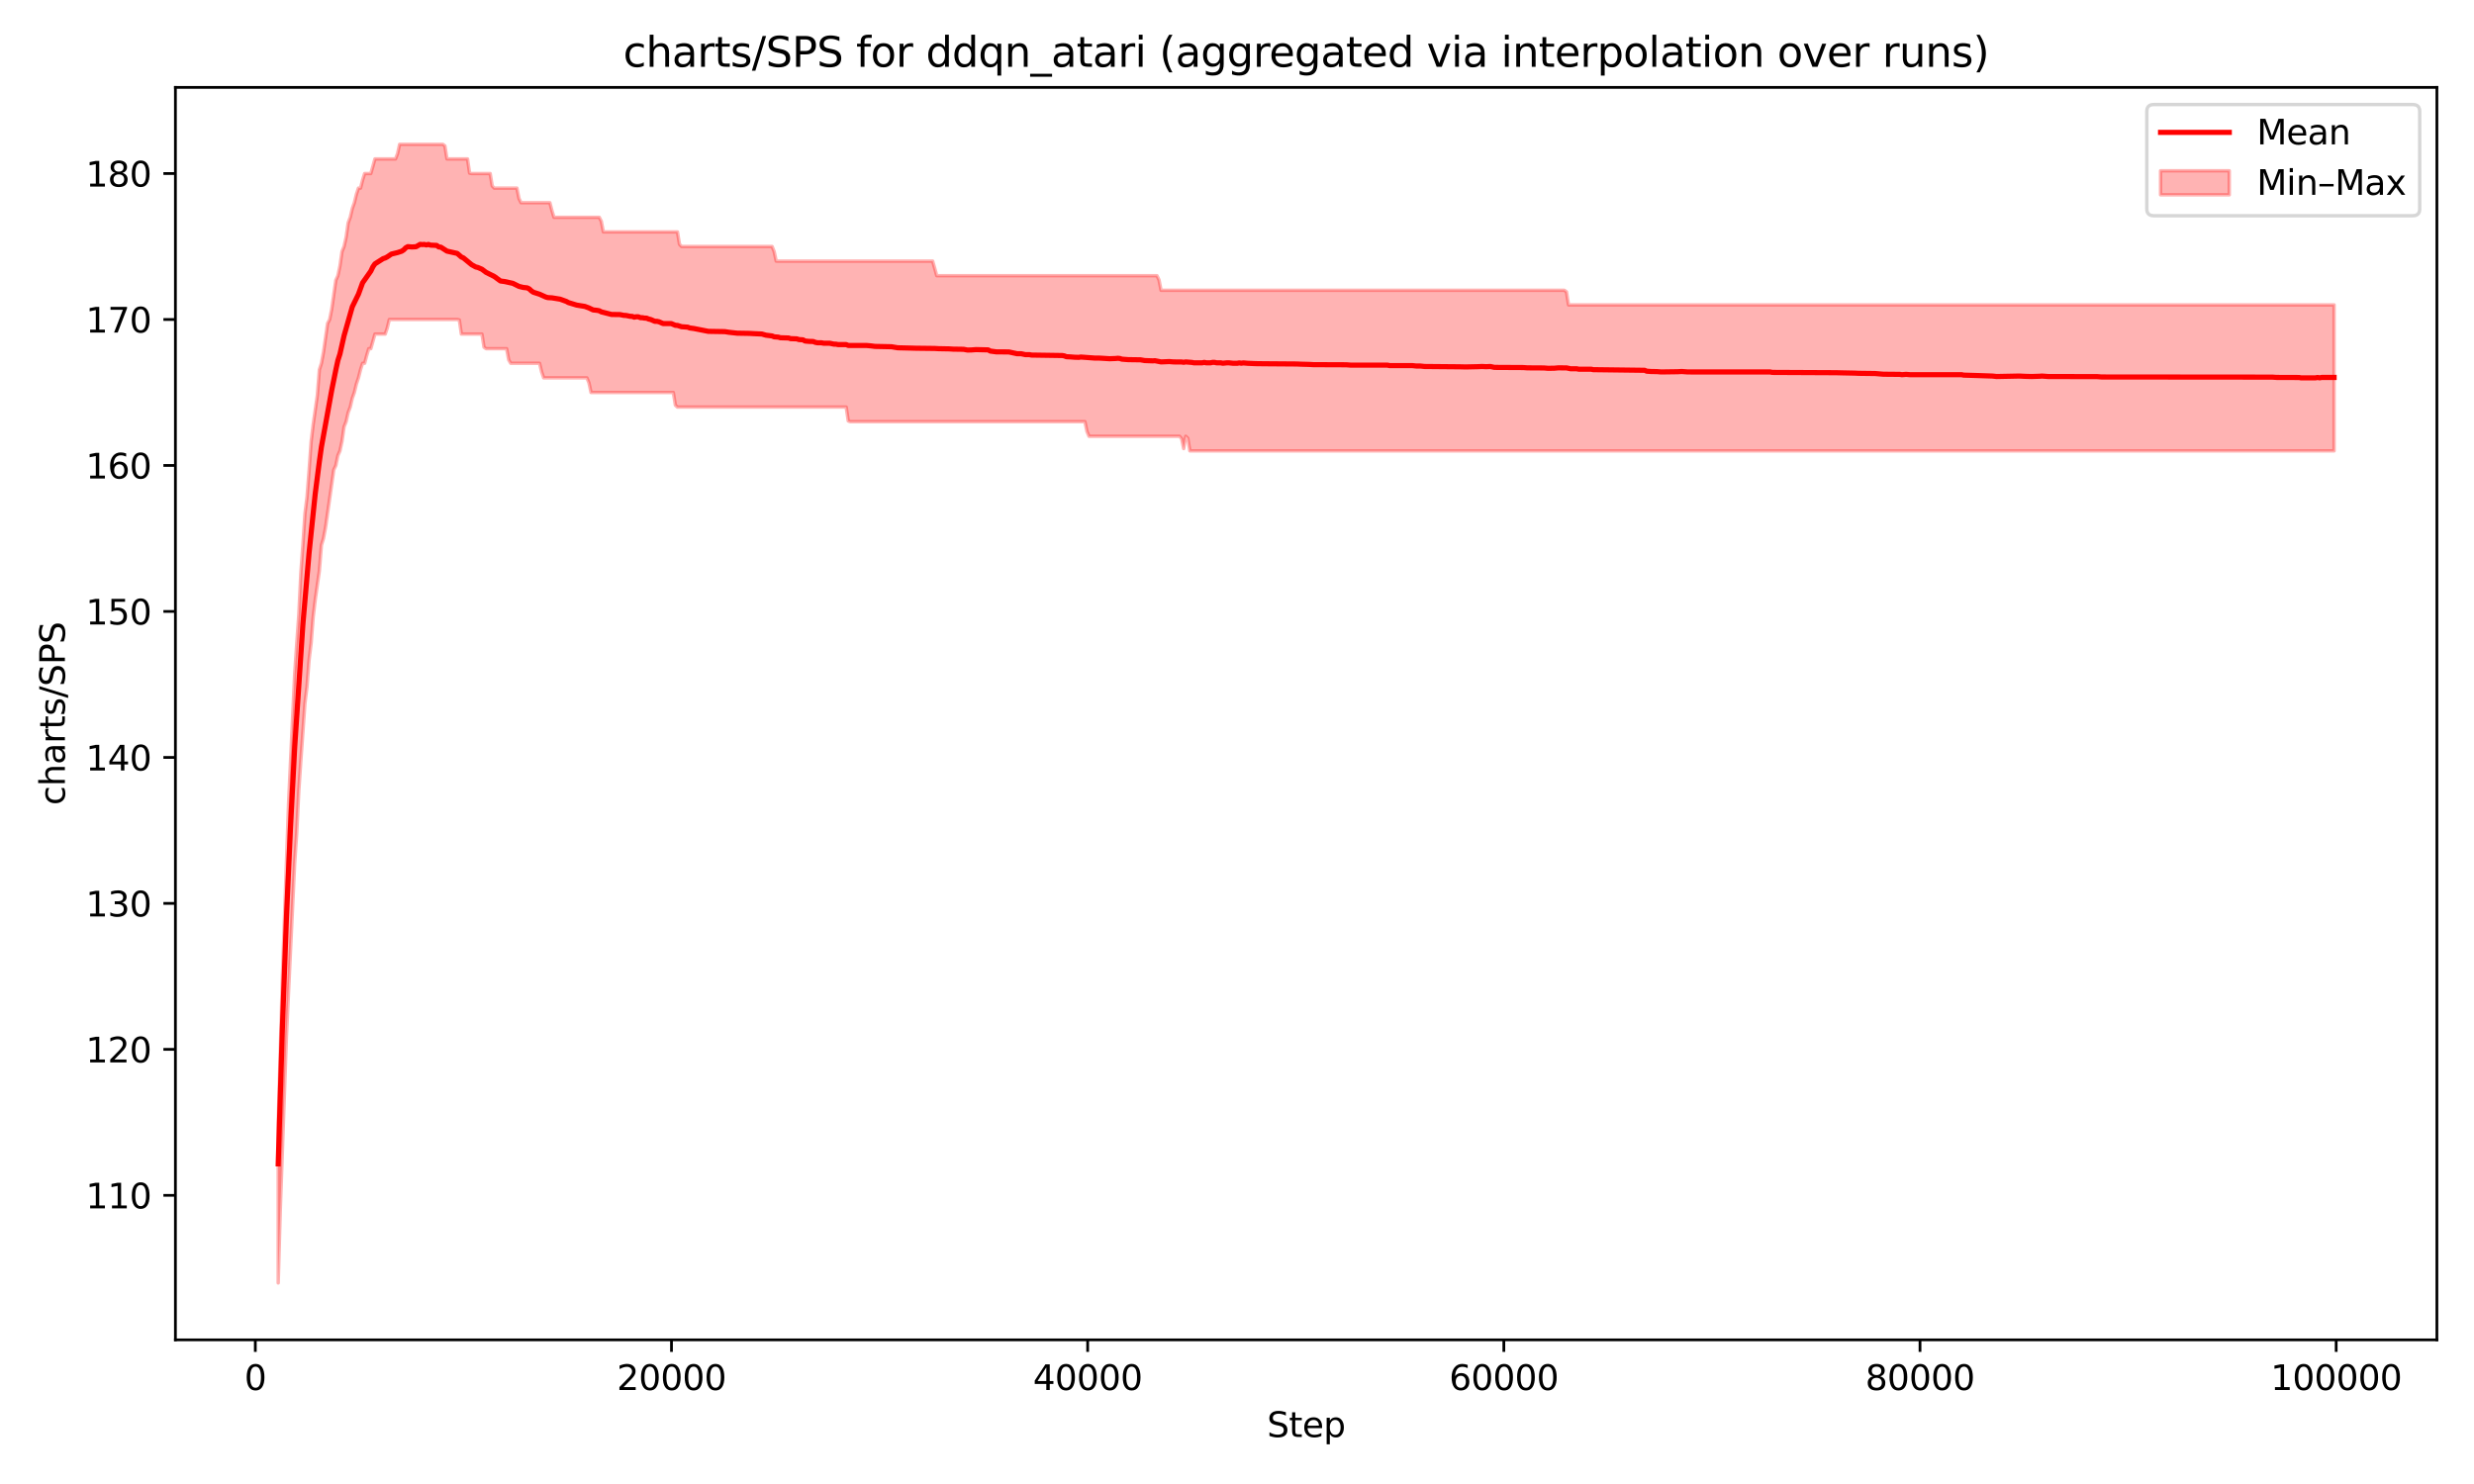 <?xml version="1.0" encoding="utf-8" standalone="no"?>
<!DOCTYPE svg PUBLIC "-//W3C//DTD SVG 1.1//EN"
  "http://www.w3.org/Graphics/SVG/1.1/DTD/svg11.dtd">
<svg xmlns:xlink="http://www.w3.org/1999/xlink" width="720pt" height="432pt" viewBox="0 0 720 432" xmlns="http://www.w3.org/2000/svg" version="1.1">
 <defs>
  <style type="text/css">*{stroke-linejoin: round; stroke-linecap: butt}</style>
 </defs>
 <g id="figure_1">
  <g id="patch_1">
   <path d="M 0 432 
L 720 432 
L 720 0 
L 0 0 
z
" style="fill: #ffffff"/>
  </g>
  <g id="axes_1">
   <g id="patch_2">
    <path d="M 51.05 390.04 
L 709.2 390.04 
L 709.2 25.44 
L 51.05 25.44 
z
" style="fill: #ffffff"/>
   </g>
   <g id="FillBetweenPolyCollection_1">
    <defs>
     <path id="m2216295a5f" d="M 80.966 -105.276 
L 80.966 -58.533 
L 81.565 -79.546 
L 82.164 -96.403 
L 82.763 -113.214 
L 83.362 -130.024 
L 83.96 -142.819 
L 84.559 -155.427 
L 85.158 -168.035 
L 85.757 -180.643 
L 86.356 -189.422 
L 86.955 -201.609 
L 87.554 -210.482 
L 88.153 -218.888 
L 88.752 -227.293 
L 89.351 -232.104 
L 89.95 -239.854 
L 90.549 -244.758 
L 91.147 -252.415 
L 91.746 -257.413 
L 92.345 -261.616 
L 92.944 -265.818 
L 93.543 -273.288 
L 94.142 -275.253 
L 94.741 -278.426 
L 95.34 -282.629 
L 95.939 -286.831 
L 96.538 -291.034 
L 97.137 -295.237 
L 97.736 -296.5 
L 98.335 -299.393 
L 98.933 -300.75 
L 99.532 -303.548 
L 100.131 -307.751 
L 100.73 -309.248 
L 101.329 -311.907 
L 101.928 -313.498 
L 102.527 -316.063 
L 103.126 -317.747 
L 103.725 -320.219 
L 104.324 -321.997 
L 104.923 -324.374 
L 105.522 -326.246 
L 106.12 -326.246 
L 106.719 -328.483 
L 107.318 -330.495 
L 107.917 -330.495 
L 108.516 -332.592 
L 109.115 -334.745 
L 109.714 -334.745 
L 110.313 -334.745 
L 110.912 -334.745 
L 111.511 -334.745 
L 112.11 -334.745 
L 112.709 -336.514 
L 113.307 -338.994 
L 113.906 -338.994 
L 114.505 -338.994 
L 115.104 -338.994 
L 115.703 -338.994 
L 116.302 -338.994 
L 116.901 -338.994 
L 117.5 -338.994 
L 118.099 -338.994 
L 118.698 -338.994 
L 119.297 -338.994 
L 119.896 -338.994 
L 120.494 -338.994 
L 121.093 -338.994 
L 121.692 -338.994 
L 122.291 -338.994 
L 122.89 -338.994 
L 123.489 -338.994 
L 124.088 -338.994 
L 124.687 -338.994 
L 125.286 -338.994 
L 125.885 -338.994 
L 126.484 -338.994 
L 127.083 -338.994 
L 127.681 -338.994 
L 128.28 -338.994 
L 128.879 -338.994 
L 129.478 -338.994 
L 130.077 -338.994 
L 130.676 -338.994 
L 131.275 -338.994 
L 131.874 -338.994 
L 132.473 -338.994 
L 133.072 -338.994 
L 133.671 -338.862 
L 134.27 -334.745 
L 134.868 -334.745 
L 135.467 -334.745 
L 136.066 -334.745 
L 136.665 -334.745 
L 137.264 -334.745 
L 137.863 -334.745 
L 138.462 -334.745 
L 139.061 -334.745 
L 139.66 -334.745 
L 140.259 -334.745 
L 140.858 -330.925 
L 141.457 -330.495 
L 142.055 -330.495 
L 142.654 -330.495 
L 143.253 -330.495 
L 143.852 -330.495 
L 144.451 -330.495 
L 145.05 -330.495 
L 145.649 -330.495 
L 146.248 -330.495 
L 146.847 -330.495 
L 147.446 -330.495 
L 148.045 -327.237 
L 148.644 -326.246 
L 149.242 -326.246 
L 149.841 -326.246 
L 150.44 -326.246 
L 151.039 -326.246 
L 151.638 -326.246 
L 152.237 -326.246 
L 152.836 -326.246 
L 153.435 -326.246 
L 154.034 -326.246 
L 154.633 -326.246 
L 155.232 -326.246 
L 155.831 -326.246 
L 156.429 -326.246 
L 157.028 -326.246 
L 157.627 -323.736 
L 158.226 -321.997 
L 158.825 -321.997 
L 159.424 -321.997 
L 160.023 -321.997 
L 160.622 -321.997 
L 161.221 -321.997 
L 161.82 -321.997 
L 162.419 -321.997 
L 163.018 -321.997 
L 163.616 -321.997 
L 164.215 -321.997 
L 164.814 -321.997 
L 165.413 -321.997 
L 166.012 -321.997 
L 166.611 -321.997 
L 167.21 -321.997 
L 167.809 -321.997 
L 168.408 -321.997 
L 169.007 -321.997 
L 169.606 -321.997 
L 170.205 -321.997 
L 170.803 -321.997 
L 171.402 -320.563 
L 172.001 -317.747 
L 172.6 -317.747 
L 173.199 -317.747 
L 173.798 -317.747 
L 174.397 -317.747 
L 174.996 -317.747 
L 175.595 -317.747 
L 176.194 -317.747 
L 176.793 -317.747 
L 177.392 -317.747 
L 177.99 -317.747 
L 178.589 -317.747 
L 179.188 -317.747 
L 179.787 -317.747 
L 180.386 -317.747 
L 180.985 -317.747 
L 181.584 -317.747 
L 182.183 -317.747 
L 182.782 -317.747 
L 183.381 -317.747 
L 183.98 -317.747 
L 184.579 -317.747 
L 185.177 -317.747 
L 185.776 -317.747 
L 186.375 -317.747 
L 186.974 -317.747 
L 187.573 -317.747 
L 188.172 -317.747 
L 188.771 -317.747 
L 189.37 -317.747 
L 189.969 -317.747 
L 190.568 -317.747 
L 191.167 -317.747 
L 191.766 -317.747 
L 192.364 -317.747 
L 192.963 -317.747 
L 193.562 -317.747 
L 194.161 -317.747 
L 194.76 -317.747 
L 195.359 -317.747 
L 195.958 -317.747 
L 196.557 -314.029 
L 197.156 -313.498 
L 197.755 -313.498 
L 198.354 -313.498 
L 198.953 -313.498 
L 199.551 -313.498 
L 200.15 -313.498 
L 200.749 -313.498 
L 201.348 -313.498 
L 201.947 -313.498 
L 202.546 -313.498 
L 203.145 -313.498 
L 203.744 -313.498 
L 204.343 -313.498 
L 204.942 -313.498 
L 205.541 -313.498 
L 206.14 -313.498 
L 206.738 -313.498 
L 207.337 -313.498 
L 207.936 -313.498 
L 208.535 -313.498 
L 209.134 -313.498 
L 209.733 -313.498 
L 210.332 -313.498 
L 210.931 -313.498 
L 211.53 -313.498 
L 212.129 -313.498 
L 212.728 -313.498 
L 213.327 -313.498 
L 213.926 -313.498 
L 214.524 -313.498 
L 215.123 -313.498 
L 215.722 -313.498 
L 216.321 -313.498 
L 216.92 -313.498 
L 217.519 -313.498 
L 218.118 -313.498 
L 218.717 -313.498 
L 219.316 -313.498 
L 219.915 -313.498 
L 220.514 -313.498 
L 221.113 -313.498 
L 221.711 -313.498 
L 222.31 -313.498 
L 222.909 -313.498 
L 223.508 -313.498 
L 224.107 -313.498 
L 224.706 -313.498 
L 225.305 -313.498 
L 225.904 -313.498 
L 226.503 -313.498 
L 227.102 -313.498 
L 227.701 -313.498 
L 228.3 -313.498 
L 228.898 -313.498 
L 229.497 -313.498 
L 230.096 -313.498 
L 230.695 -313.498 
L 231.294 -313.498 
L 231.893 -313.498 
L 232.492 -313.498 
L 233.091 -313.498 
L 233.69 -313.498 
L 234.289 -313.498 
L 234.888 -313.498 
L 235.487 -313.498 
L 236.085 -313.498 
L 236.684 -313.498 
L 237.283 -313.498 
L 237.882 -313.498 
L 238.481 -313.498 
L 239.08 -313.498 
L 239.679 -313.498 
L 240.278 -313.498 
L 240.877 -313.498 
L 241.476 -313.498 
L 242.075 -313.498 
L 242.674 -313.498 
L 243.272 -313.498 
L 243.871 -313.498 
L 244.47 -313.498 
L 245.069 -313.498 
L 245.668 -313.498 
L 246.267 -313.498 
L 246.866 -309.461 
L 247.465 -309.248 
L 248.064 -309.248 
L 248.663 -309.248 
L 249.262 -309.248 
L 249.861 -309.248 
L 250.459 -309.248 
L 251.058 -309.248 
L 251.657 -309.248 
L 252.256 -309.248 
L 252.855 -309.248 
L 253.454 -309.248 
L 254.053 -309.248 
L 254.652 -309.248 
L 255.251 -309.248 
L 255.85 -309.248 
L 256.449 -309.248 
L 257.048 -309.248 
L 257.646 -309.248 
L 258.245 -309.248 
L 258.844 -309.248 
L 259.443 -309.248 
L 260.042 -309.248 
L 260.641 -309.248 
L 261.24 -309.248 
L 261.839 -309.248 
L 262.438 -309.248 
L 263.037 -309.248 
L 263.636 -309.248 
L 264.235 -309.248 
L 264.833 -309.248 
L 265.432 -309.248 
L 266.031 -309.248 
L 266.63 -309.248 
L 267.229 -309.248 
L 267.828 -309.248 
L 268.427 -309.248 
L 269.026 -309.248 
L 269.625 -309.248 
L 270.224 -309.248 
L 270.823 -309.248 
L 271.422 -309.248 
L 272.02 -309.248 
L 272.619 -309.248 
L 273.218 -309.248 
L 273.817 -309.248 
L 274.416 -309.248 
L 275.015 -309.248 
L 275.614 -309.248 
L 276.213 -309.248 
L 276.812 -309.248 
L 277.411 -309.248 
L 278.01 -309.248 
L 278.609 -309.248 
L 279.207 -309.248 
L 279.806 -309.248 
L 280.405 -309.248 
L 281.004 -309.248 
L 281.603 -309.248 
L 282.202 -309.248 
L 282.801 -309.248 
L 283.4 -309.248 
L 283.999 -309.248 
L 284.598 -309.248 
L 285.197 -309.248 
L 285.796 -309.248 
L 286.394 -309.248 
L 286.993 -309.248 
L 287.592 -309.248 
L 288.191 -309.248 
L 288.79 -309.248 
L 289.389 -309.248 
L 289.988 -309.248 
L 290.587 -309.248 
L 291.186 -309.248 
L 291.785 -309.248 
L 292.384 -309.248 
L 292.983 -309.248 
L 293.581 -309.248 
L 294.18 -309.248 
L 294.779 -309.248 
L 295.378 -309.248 
L 295.977 -309.248 
L 296.576 -309.248 
L 297.175 -309.248 
L 297.774 -309.248 
L 298.373 -309.248 
L 298.972 -309.248 
L 299.571 -309.248 
L 300.17 -309.248 
L 300.768 -309.248 
L 301.367 -309.248 
L 301.966 -309.248 
L 302.565 -309.248 
L 303.164 -309.248 
L 303.763 -309.248 
L 304.362 -309.248 
L 304.961 -309.248 
L 305.56 -309.248 
L 306.159 -309.248 
L 306.758 -309.248 
L 307.357 -309.248 
L 307.955 -309.248 
L 308.554 -309.248 
L 309.153 -309.248 
L 309.752 -309.248 
L 310.351 -309.248 
L 310.95 -309.248 
L 311.549 -309.248 
L 312.148 -309.248 
L 312.747 -309.248 
L 313.346 -309.248 
L 313.945 -309.248 
L 314.544 -309.248 
L 315.142 -309.248 
L 315.741 -309.248 
L 316.34 -306.39 
L 316.939 -304.999 
L 317.538 -304.999 
L 318.137 -304.999 
L 318.736 -304.999 
L 319.335 -304.999 
L 319.934 -304.999 
L 320.533 -304.999 
L 321.132 -304.999 
L 321.731 -304.999 
L 322.329 -304.999 
L 322.928 -304.999 
L 323.527 -304.999 
L 324.126 -304.999 
L 324.725 -304.999 
L 325.324 -304.999 
L 325.923 -304.999 
L 326.522 -304.999 
L 327.121 -304.999 
L 327.72 -304.999 
L 328.319 -304.999 
L 328.918 -304.999 
L 329.517 -304.999 
L 330.115 -304.999 
L 330.714 -304.999 
L 331.313 -304.999 
L 331.912 -304.999 
L 332.511 -304.999 
L 333.11 -304.999 
L 333.709 -304.999 
L 334.308 -304.999 
L 334.907 -304.999 
L 335.506 -304.999 
L 336.105 -304.999 
L 336.704 -304.999 
L 337.302 -304.999 
L 337.901 -304.999 
L 338.5 -304.999 
L 339.099 -304.999 
L 339.698 -304.999 
L 340.297 -304.999 
L 340.896 -304.999 
L 341.495 -304.999 
L 342.094 -304.999 
L 342.693 -304.999 
L 343.292 -304.999 
L 343.891 -304.293 
L 344.489 -301.409 
L 345.088 -304.999 
L 345.687 -304.433 
L 346.286 -300.75 
L 346.885 -300.75 
L 347.484 -300.75 
L 348.083 -300.75 
L 348.682 -300.75 
L 349.281 -300.75 
L 349.88 -300.75 
L 350.479 -300.75 
L 351.078 -300.75 
L 351.676 -300.75 
L 352.275 -300.75 
L 352.874 -300.75 
L 353.473 -300.75 
L 354.072 -300.75 
L 354.671 -300.75 
L 355.27 -300.75 
L 355.869 -300.75 
L 356.468 -300.75 
L 357.067 -300.75 
L 357.666 -300.75 
L 358.265 -300.75 
L 358.863 -300.75 
L 359.462 -300.75 
L 360.061 -300.75 
L 360.66 -300.75 
L 361.259 -300.75 
L 361.858 -300.75 
L 362.457 -300.75 
L 363.056 -300.75 
L 363.655 -300.75 
L 364.254 -300.75 
L 364.853 -300.75 
L 365.452 -300.75 
L 366.05 -300.75 
L 366.649 -300.75 
L 367.248 -300.75 
L 367.847 -300.75 
L 368.446 -300.75 
L 369.045 -300.75 
L 369.644 -300.75 
L 370.243 -300.75 
L 370.842 -300.75 
L 371.441 -300.75 
L 372.04 -300.75 
L 372.639 -300.75 
L 373.237 -300.75 
L 373.836 -300.75 
L 374.435 -300.75 
L 375.034 -300.75 
L 375.633 -300.75 
L 376.232 -300.75 
L 376.831 -300.75 
L 377.43 -300.75 
L 378.029 -300.75 
L 378.628 -300.75 
L 379.227 -300.75 
L 379.826 -300.75 
L 380.424 -300.75 
L 381.023 -300.75 
L 381.622 -300.75 
L 382.221 -300.75 
L 382.82 -300.75 
L 383.419 -300.75 
L 384.018 -300.75 
L 384.617 -300.75 
L 385.216 -300.75 
L 385.815 -300.75 
L 386.414 -300.75 
L 387.013 -300.75 
L 387.611 -300.75 
L 388.21 -300.75 
L 388.809 -300.75 
L 389.408 -300.75 
L 390.007 -300.75 
L 390.606 -300.75 
L 391.205 -300.75 
L 391.804 -300.75 
L 392.403 -300.75 
L 393.002 -300.75 
L 393.601 -300.75 
L 394.2 -300.75 
L 394.798 -300.75 
L 395.397 -300.75 
L 395.996 -300.75 
L 396.595 -300.75 
L 397.194 -300.75 
L 397.793 -300.75 
L 398.392 -300.75 
L 398.991 -300.75 
L 399.59 -300.75 
L 400.189 -300.75 
L 400.788 -300.75 
L 401.387 -300.75 
L 401.985 -300.75 
L 402.584 -300.75 
L 403.183 -300.75 
L 403.782 -300.75 
L 404.381 -300.75 
L 404.98 -300.75 
L 405.579 -300.75 
L 406.178 -300.75 
L 406.777 -300.75 
L 407.376 -300.75 
L 407.975 -300.75 
L 408.574 -300.75 
L 409.172 -300.75 
L 409.771 -300.75 
L 410.37 -300.75 
L 410.969 -300.75 
L 411.568 -300.75 
L 412.167 -300.75 
L 412.766 -300.75 
L 413.365 -300.75 
L 413.964 -300.75 
L 414.563 -300.75 
L 415.162 -300.75 
L 415.761 -300.75 
L 416.359 -300.75 
L 416.958 -300.75 
L 417.557 -300.75 
L 418.156 -300.75 
L 418.755 -300.75 
L 419.354 -300.75 
L 419.953 -300.75 
L 420.552 -300.75 
L 421.151 -300.75 
L 421.75 -300.75 
L 422.349 -300.75 
L 422.948 -300.75 
L 423.546 -300.75 
L 424.145 -300.75 
L 424.744 -300.75 
L 425.343 -300.75 
L 425.942 -300.75 
L 426.541 -300.75 
L 427.14 -300.75 
L 427.739 -300.75 
L 428.338 -300.75 
L 428.937 -300.75 
L 429.536 -300.75 
L 430.135 -300.75 
L 430.733 -300.75 
L 431.332 -300.75 
L 431.931 -300.75 
L 432.53 -300.75 
L 433.129 -300.75 
L 433.728 -300.75 
L 434.327 -300.75 
L 434.926 -300.75 
L 435.525 -300.75 
L 436.124 -300.75 
L 436.723 -300.75 
L 437.322 -300.75 
L 437.921 -300.75 
L 438.519 -300.75 
L 439.118 -300.75 
L 439.717 -300.75 
L 440.316 -300.75 
L 440.915 -300.75 
L 441.514 -300.75 
L 442.113 -300.75 
L 442.712 -300.75 
L 443.311 -300.75 
L 443.91 -300.75 
L 444.509 -300.75 
L 445.108 -300.75 
L 445.706 -300.75 
L 446.305 -300.75 
L 446.904 -300.75 
L 447.503 -300.75 
L 448.102 -300.75 
L 448.701 -300.75 
L 449.3 -300.75 
L 449.899 -300.75 
L 450.498 -300.75 
L 451.097 -300.75 
L 451.696 -300.75 
L 452.295 -300.75 
L 452.893 -300.75 
L 453.492 -300.75 
L 454.091 -300.75 
L 454.69 -300.75 
L 455.289 -300.75 
L 455.888 -300.75 
L 456.487 -300.75 
L 457.086 -300.75 
L 457.685 -300.75 
L 458.284 -300.75 
L 458.883 -300.75 
L 459.482 -300.75 
L 460.08 -300.75 
L 460.679 -300.75 
L 461.278 -300.75 
L 461.877 -300.75 
L 462.476 -300.75 
L 463.075 -300.75 
L 463.674 -300.75 
L 464.273 -300.75 
L 464.872 -300.75 
L 465.471 -300.75 
L 466.07 -300.75 
L 466.669 -300.75 
L 467.267 -300.75 
L 467.866 -300.75 
L 468.465 -300.75 
L 469.064 -300.75 
L 469.663 -300.75 
L 470.262 -300.75 
L 470.861 -300.75 
L 471.46 -300.75 
L 472.059 -300.75 
L 472.658 -300.75 
L 473.257 -300.75 
L 473.856 -300.75 
L 474.454 -300.75 
L 475.053 -300.75 
L 475.652 -300.75 
L 476.251 -300.75 
L 476.85 -300.75 
L 477.449 -300.75 
L 478.048 -300.75 
L 478.647 -300.75 
L 479.246 -300.75 
L 479.845 -300.75 
L 480.444 -300.75 
L 481.043 -300.75 
L 481.641 -300.75 
L 482.24 -300.75 
L 482.839 -300.75 
L 483.438 -300.75 
L 484.037 -300.75 
L 484.636 -300.75 
L 485.235 -300.75 
L 485.834 -300.75 
L 486.433 -300.75 
L 487.032 -300.75 
L 487.631 -300.75 
L 488.23 -300.75 
L 488.828 -300.75 
L 489.427 -300.75 
L 490.026 -300.75 
L 490.625 -300.75 
L 491.224 -300.75 
L 491.823 -300.75 
L 492.422 -300.75 
L 493.021 -300.75 
L 493.62 -300.75 
L 494.219 -300.75 
L 494.818 -300.75 
L 495.417 -300.75 
L 496.015 -300.75 
L 496.614 -300.75 
L 497.213 -300.75 
L 497.812 -300.75 
L 498.411 -300.75 
L 499.01 -300.75 
L 499.609 -300.75 
L 500.208 -300.75 
L 500.807 -300.75 
L 501.406 -300.75 
L 502.005 -300.75 
L 502.604 -300.75 
L 503.202 -300.75 
L 503.801 -300.75 
L 504.4 -300.75 
L 504.999 -300.75 
L 505.598 -300.75 
L 506.197 -300.75 
L 506.796 -300.75 
L 507.395 -300.75 
L 507.994 -300.75 
L 508.593 -300.75 
L 509.192 -300.75 
L 509.791 -300.75 
L 510.389 -300.75 
L 510.988 -300.75 
L 511.587 -300.75 
L 512.186 -300.75 
L 512.785 -300.75 
L 513.384 -300.75 
L 513.983 -300.75 
L 514.582 -300.75 
L 515.181 -300.75 
L 515.78 -300.75 
L 516.379 -300.75 
L 516.978 -300.75 
L 517.576 -300.75 
L 518.175 -300.75 
L 518.774 -300.75 
L 519.373 -300.75 
L 519.972 -300.75 
L 520.571 -300.75 
L 521.17 -300.75 
L 521.769 -300.75 
L 522.368 -300.75 
L 522.967 -300.75 
L 523.566 -300.75 
L 524.165 -300.75 
L 524.763 -300.75 
L 525.362 -300.75 
L 525.961 -300.75 
L 526.56 -300.75 
L 527.159 -300.75 
L 527.758 -300.75 
L 528.357 -300.75 
L 528.956 -300.75 
L 529.555 -300.75 
L 530.154 -300.75 
L 530.753 -300.75 
L 531.352 -300.75 
L 531.95 -300.75 
L 532.549 -300.75 
L 533.148 -300.75 
L 533.747 -300.75 
L 534.346 -300.75 
L 534.945 -300.75 
L 535.544 -300.75 
L 536.143 -300.75 
L 536.742 -300.75 
L 537.341 -300.75 
L 537.94 -300.75 
L 538.539 -300.75 
L 539.137 -300.75 
L 539.736 -300.75 
L 540.335 -300.75 
L 540.934 -300.75 
L 541.533 -300.75 
L 542.132 -300.75 
L 542.731 -300.75 
L 543.33 -300.75 
L 543.929 -300.75 
L 544.528 -300.75 
L 545.127 -300.75 
L 545.726 -300.75 
L 546.324 -300.75 
L 546.923 -300.75 
L 547.522 -300.75 
L 548.121 -300.75 
L 548.72 -300.75 
L 549.319 -300.75 
L 549.918 -300.75 
L 550.517 -300.75 
L 551.116 -300.75 
L 551.715 -300.75 
L 552.314 -300.75 
L 552.913 -300.75 
L 553.511 -300.75 
L 554.11 -300.75 
L 554.709 -300.75 
L 555.308 -300.75 
L 555.907 -300.75 
L 556.506 -300.75 
L 557.105 -300.75 
L 557.704 -300.75 
L 558.303 -300.75 
L 558.902 -300.75 
L 559.501 -300.75 
L 560.1 -300.75 
L 560.699 -300.75 
L 561.297 -300.75 
L 561.896 -300.75 
L 562.495 -300.75 
L 563.094 -300.75 
L 563.693 -300.75 
L 564.292 -300.75 
L 564.891 -300.75 
L 565.49 -300.75 
L 566.089 -300.75 
L 566.688 -300.75 
L 567.287 -300.75 
L 567.886 -300.75 
L 568.484 -300.75 
L 569.083 -300.75 
L 569.682 -300.75 
L 570.281 -300.75 
L 570.88 -300.75 
L 571.479 -300.75 
L 572.078 -300.75 
L 572.677 -300.75 
L 573.276 -300.75 
L 573.875 -300.75 
L 574.474 -300.75 
L 575.073 -300.75 
L 575.671 -300.75 
L 576.27 -300.75 
L 576.869 -300.75 
L 577.468 -300.75 
L 578.067 -300.75 
L 578.666 -300.75 
L 579.265 -300.75 
L 579.864 -300.75 
L 580.463 -300.75 
L 581.062 -300.75 
L 581.661 -300.75 
L 582.26 -300.75 
L 582.858 -300.75 
L 583.457 -300.75 
L 584.056 -300.75 
L 584.655 -300.75 
L 585.254 -300.75 
L 585.853 -300.75 
L 586.452 -300.75 
L 587.051 -300.75 
L 587.65 -300.75 
L 588.249 -300.75 
L 588.848 -300.75 
L 589.447 -300.75 
L 590.045 -300.75 
L 590.644 -300.75 
L 591.243 -300.75 
L 591.842 -300.75 
L 592.441 -300.75 
L 593.04 -300.75 
L 593.639 -300.75 
L 594.238 -300.75 
L 594.837 -300.75 
L 595.436 -300.75 
L 596.035 -300.75 
L 596.634 -300.75 
L 597.232 -300.75 
L 597.831 -300.75 
L 598.43 -300.75 
L 599.029 -300.75 
L 599.628 -300.75 
L 600.227 -300.75 
L 600.826 -300.75 
L 601.425 -300.75 
L 602.024 -300.75 
L 602.623 -300.75 
L 603.222 -300.75 
L 603.821 -300.75 
L 604.419 -300.75 
L 605.018 -300.75 
L 605.617 -300.75 
L 606.216 -300.75 
L 606.815 -300.75 
L 607.414 -300.75 
L 608.013 -300.75 
L 608.612 -300.75 
L 609.211 -300.75 
L 609.81 -300.75 
L 610.409 -300.75 
L 611.008 -300.75 
L 611.606 -300.75 
L 612.205 -300.75 
L 612.804 -300.75 
L 613.403 -300.75 
L 614.002 -300.75 
L 614.601 -300.75 
L 615.2 -300.75 
L 615.799 -300.75 
L 616.398 -300.75 
L 616.997 -300.75 
L 617.596 -300.75 
L 618.195 -300.75 
L 618.793 -300.75 
L 619.392 -300.75 
L 619.991 -300.75 
L 620.59 -300.75 
L 621.189 -300.75 
L 621.788 -300.75 
L 622.387 -300.75 
L 622.986 -300.75 
L 623.585 -300.75 
L 624.184 -300.75 
L 624.783 -300.75 
L 625.382 -300.75 
L 625.98 -300.75 
L 626.579 -300.75 
L 627.178 -300.75 
L 627.777 -300.75 
L 628.376 -300.75 
L 628.975 -300.75 
L 629.574 -300.75 
L 630.173 -300.75 
L 630.772 -300.75 
L 631.371 -300.75 
L 631.97 -300.75 
L 632.569 -300.75 
L 633.167 -300.75 
L 633.766 -300.75 
L 634.365 -300.75 
L 634.964 -300.75 
L 635.563 -300.75 
L 636.162 -300.75 
L 636.761 -300.75 
L 637.36 -300.75 
L 637.959 -300.75 
L 638.558 -300.75 
L 639.157 -300.75 
L 639.756 -300.75 
L 640.354 -300.75 
L 640.953 -300.75 
L 641.552 -300.75 
L 642.151 -300.75 
L 642.75 -300.75 
L 643.349 -300.75 
L 643.948 -300.75 
L 644.547 -300.75 
L 645.146 -300.75 
L 645.745 -300.75 
L 646.344 -300.75 
L 646.943 -300.75 
L 647.541 -300.75 
L 648.14 -300.75 
L 648.739 -300.75 
L 649.338 -300.75 
L 649.937 -300.75 
L 650.536 -300.75 
L 651.135 -300.75 
L 651.734 -300.75 
L 652.333 -300.75 
L 652.932 -300.75 
L 653.531 -300.75 
L 654.13 -300.75 
L 654.728 -300.75 
L 655.327 -300.75 
L 655.926 -300.75 
L 656.525 -300.75 
L 657.124 -300.75 
L 657.723 -300.75 
L 658.322 -300.75 
L 658.921 -300.75 
L 659.52 -300.75 
L 660.119 -300.75 
L 660.718 -300.75 
L 661.317 -300.75 
L 661.915 -300.75 
L 662.514 -300.75 
L 663.113 -300.75 
L 663.712 -300.75 
L 664.311 -300.75 
L 664.91 -300.75 
L 665.509 -300.75 
L 666.108 -300.75 
L 666.707 -300.75 
L 667.306 -300.75 
L 667.905 -300.75 
L 668.504 -300.75 
L 669.102 -300.75 
L 669.701 -300.75 
L 670.3 -300.75 
L 670.899 -300.75 
L 671.498 -300.75 
L 672.097 -300.75 
L 672.696 -300.75 
L 673.295 -300.75 
L 673.894 -300.75 
L 674.493 -300.75 
L 675.092 -300.75 
L 675.691 -300.75 
L 676.29 -300.75 
L 676.888 -300.75 
L 677.487 -300.75 
L 678.086 -300.75 
L 678.685 -300.75 
L 679.284 -300.75 
L 679.284 -343.244 
L 679.284 -343.244 
L 678.685 -343.244 
L 678.086 -343.244 
L 677.487 -343.244 
L 676.888 -343.244 
L 676.29 -343.244 
L 675.691 -343.244 
L 675.092 -343.244 
L 674.493 -343.244 
L 673.894 -343.244 
L 673.295 -343.244 
L 672.696 -343.244 
L 672.097 -343.244 
L 671.498 -343.244 
L 670.899 -343.244 
L 670.3 -343.244 
L 669.701 -343.244 
L 669.102 -343.244 
L 668.504 -343.244 
L 667.905 -343.244 
L 667.306 -343.244 
L 666.707 -343.244 
L 666.108 -343.244 
L 665.509 -343.244 
L 664.91 -343.244 
L 664.311 -343.244 
L 663.712 -343.244 
L 663.113 -343.244 
L 662.514 -343.244 
L 661.915 -343.244 
L 661.317 -343.244 
L 660.718 -343.244 
L 660.119 -343.244 
L 659.52 -343.244 
L 658.921 -343.244 
L 658.322 -343.244 
L 657.723 -343.244 
L 657.124 -343.244 
L 656.525 -343.244 
L 655.926 -343.244 
L 655.327 -343.244 
L 654.728 -343.244 
L 654.13 -343.244 
L 653.531 -343.244 
L 652.932 -343.244 
L 652.333 -343.244 
L 651.734 -343.244 
L 651.135 -343.244 
L 650.536 -343.244 
L 649.937 -343.244 
L 649.338 -343.244 
L 648.739 -343.244 
L 648.14 -343.244 
L 647.541 -343.244 
L 646.943 -343.244 
L 646.344 -343.244 
L 645.745 -343.244 
L 645.146 -343.244 
L 644.547 -343.244 
L 643.948 -343.244 
L 643.349 -343.244 
L 642.75 -343.244 
L 642.151 -343.244 
L 641.552 -343.244 
L 640.953 -343.244 
L 640.354 -343.244 
L 639.756 -343.244 
L 639.157 -343.244 
L 638.558 -343.244 
L 637.959 -343.244 
L 637.36 -343.244 
L 636.761 -343.244 
L 636.162 -343.244 
L 635.563 -343.244 
L 634.964 -343.244 
L 634.365 -343.244 
L 633.766 -343.244 
L 633.167 -343.244 
L 632.569 -343.244 
L 631.97 -343.244 
L 631.371 -343.244 
L 630.772 -343.244 
L 630.173 -343.244 
L 629.574 -343.244 
L 628.975 -343.244 
L 628.376 -343.244 
L 627.777 -343.244 
L 627.178 -343.244 
L 626.579 -343.244 
L 625.98 -343.244 
L 625.382 -343.244 
L 624.783 -343.244 
L 624.184 -343.244 
L 623.585 -343.244 
L 622.986 -343.244 
L 622.387 -343.244 
L 621.788 -343.244 
L 621.189 -343.244 
L 620.59 -343.244 
L 619.991 -343.244 
L 619.392 -343.244 
L 618.793 -343.244 
L 618.195 -343.244 
L 617.596 -343.244 
L 616.997 -343.244 
L 616.398 -343.244 
L 615.799 -343.244 
L 615.2 -343.244 
L 614.601 -343.244 
L 614.002 -343.244 
L 613.403 -343.244 
L 612.804 -343.244 
L 612.205 -343.244 
L 611.606 -343.244 
L 611.008 -343.244 
L 610.409 -343.244 
L 609.81 -343.244 
L 609.211 -343.244 
L 608.612 -343.244 
L 608.013 -343.244 
L 607.414 -343.244 
L 606.815 -343.244 
L 606.216 -343.244 
L 605.617 -343.244 
L 605.018 -343.244 
L 604.419 -343.244 
L 603.821 -343.244 
L 603.222 -343.244 
L 602.623 -343.244 
L 602.024 -343.244 
L 601.425 -343.244 
L 600.826 -343.244 
L 600.227 -343.244 
L 599.628 -343.244 
L 599.029 -343.244 
L 598.43 -343.244 
L 597.831 -343.244 
L 597.232 -343.244 
L 596.634 -343.244 
L 596.035 -343.244 
L 595.436 -343.244 
L 594.837 -343.244 
L 594.238 -343.244 
L 593.639 -343.244 
L 593.04 -343.244 
L 592.441 -343.244 
L 591.842 -343.244 
L 591.243 -343.244 
L 590.644 -343.244 
L 590.045 -343.244 
L 589.447 -343.244 
L 588.848 -343.244 
L 588.249 -343.244 
L 587.65 -343.244 
L 587.051 -343.244 
L 586.452 -343.244 
L 585.853 -343.244 
L 585.254 -343.244 
L 584.655 -343.244 
L 584.056 -343.244 
L 583.457 -343.244 
L 582.858 -343.244 
L 582.26 -343.244 
L 581.661 -343.244 
L 581.062 -343.244 
L 580.463 -343.244 
L 579.864 -343.244 
L 579.265 -343.244 
L 578.666 -343.244 
L 578.067 -343.244 
L 577.468 -343.244 
L 576.869 -343.244 
L 576.27 -343.244 
L 575.671 -343.244 
L 575.073 -343.244 
L 574.474 -343.244 
L 573.875 -343.244 
L 573.276 -343.244 
L 572.677 -343.244 
L 572.078 -343.244 
L 571.479 -343.244 
L 570.88 -343.244 
L 570.281 -343.244 
L 569.682 -343.244 
L 569.083 -343.244 
L 568.484 -343.244 
L 567.886 -343.244 
L 567.287 -343.244 
L 566.688 -343.244 
L 566.089 -343.244 
L 565.49 -343.244 
L 564.891 -343.244 
L 564.292 -343.244 
L 563.693 -343.244 
L 563.094 -343.244 
L 562.495 -343.244 
L 561.896 -343.244 
L 561.297 -343.244 
L 560.699 -343.244 
L 560.1 -343.244 
L 559.501 -343.244 
L 558.902 -343.244 
L 558.303 -343.244 
L 557.704 -343.244 
L 557.105 -343.244 
L 556.506 -343.244 
L 555.907 -343.244 
L 555.308 -343.244 
L 554.709 -343.244 
L 554.11 -343.244 
L 553.511 -343.244 
L 552.913 -343.244 
L 552.314 -343.244 
L 551.715 -343.244 
L 551.116 -343.244 
L 550.517 -343.244 
L 549.918 -343.244 
L 549.319 -343.244 
L 548.72 -343.244 
L 548.121 -343.244 
L 547.522 -343.244 
L 546.923 -343.244 
L 546.324 -343.244 
L 545.726 -343.244 
L 545.127 -343.244 
L 544.528 -343.244 
L 543.929 -343.244 
L 543.33 -343.244 
L 542.731 -343.244 
L 542.132 -343.244 
L 541.533 -343.244 
L 540.934 -343.244 
L 540.335 -343.244 
L 539.736 -343.244 
L 539.137 -343.244 
L 538.539 -343.244 
L 537.94 -343.244 
L 537.341 -343.244 
L 536.742 -343.244 
L 536.143 -343.244 
L 535.544 -343.244 
L 534.945 -343.244 
L 534.346 -343.244 
L 533.747 -343.244 
L 533.148 -343.244 
L 532.549 -343.244 
L 531.95 -343.244 
L 531.352 -343.244 
L 530.753 -343.244 
L 530.154 -343.244 
L 529.555 -343.244 
L 528.956 -343.244 
L 528.357 -343.244 
L 527.758 -343.244 
L 527.159 -343.244 
L 526.56 -343.244 
L 525.961 -343.244 
L 525.362 -343.244 
L 524.763 -343.244 
L 524.165 -343.244 
L 523.566 -343.244 
L 522.967 -343.244 
L 522.368 -343.244 
L 521.769 -343.244 
L 521.17 -343.244 
L 520.571 -343.244 
L 519.972 -343.244 
L 519.373 -343.244 
L 518.774 -343.244 
L 518.175 -343.244 
L 517.576 -343.244 
L 516.978 -343.244 
L 516.379 -343.244 
L 515.78 -343.244 
L 515.181 -343.244 
L 514.582 -343.244 
L 513.983 -343.244 
L 513.384 -343.244 
L 512.785 -343.244 
L 512.186 -343.244 
L 511.587 -343.244 
L 510.988 -343.244 
L 510.389 -343.244 
L 509.791 -343.244 
L 509.192 -343.244 
L 508.593 -343.244 
L 507.994 -343.244 
L 507.395 -343.244 
L 506.796 -343.244 
L 506.197 -343.244 
L 505.598 -343.244 
L 504.999 -343.244 
L 504.4 -343.244 
L 503.801 -343.244 
L 503.202 -343.244 
L 502.604 -343.244 
L 502.005 -343.244 
L 501.406 -343.244 
L 500.807 -343.244 
L 500.208 -343.244 
L 499.609 -343.244 
L 499.01 -343.244 
L 498.411 -343.244 
L 497.812 -343.244 
L 497.213 -343.244 
L 496.614 -343.244 
L 496.015 -343.244 
L 495.417 -343.244 
L 494.818 -343.244 
L 494.219 -343.244 
L 493.62 -343.244 
L 493.021 -343.244 
L 492.422 -343.244 
L 491.823 -343.244 
L 491.224 -343.244 
L 490.625 -343.244 
L 490.026 -343.244 
L 489.427 -343.244 
L 488.828 -343.244 
L 488.23 -343.244 
L 487.631 -343.244 
L 487.032 -343.244 
L 486.433 -343.244 
L 485.834 -343.244 
L 485.235 -343.244 
L 484.636 -343.244 
L 484.037 -343.244 
L 483.438 -343.244 
L 482.839 -343.244 
L 482.24 -343.244 
L 481.641 -343.244 
L 481.043 -343.244 
L 480.444 -343.244 
L 479.845 -343.244 
L 479.246 -343.244 
L 478.647 -343.244 
L 478.048 -343.244 
L 477.449 -343.244 
L 476.85 -343.244 
L 476.251 -343.244 
L 475.652 -343.244 
L 475.053 -343.244 
L 474.454 -343.244 
L 473.856 -343.244 
L 473.257 -343.244 
L 472.658 -343.244 
L 472.059 -343.244 
L 471.46 -343.244 
L 470.861 -343.244 
L 470.262 -343.244 
L 469.663 -343.244 
L 469.064 -343.244 
L 468.465 -343.244 
L 467.866 -343.244 
L 467.267 -343.244 
L 466.669 -343.244 
L 466.07 -343.244 
L 465.471 -343.244 
L 464.872 -343.244 
L 464.273 -343.244 
L 463.674 -343.244 
L 463.075 -343.244 
L 462.476 -343.244 
L 461.877 -343.244 
L 461.278 -343.244 
L 460.679 -343.244 
L 460.08 -343.244 
L 459.482 -343.244 
L 458.883 -343.244 
L 458.284 -343.244 
L 457.685 -343.244 
L 457.086 -343.244 
L 456.487 -343.244 
L 455.888 -347.038 
L 455.289 -347.493 
L 454.69 -347.493 
L 454.091 -347.493 
L 453.492 -347.493 
L 452.893 -347.493 
L 452.295 -347.493 
L 451.696 -347.493 
L 451.097 -347.493 
L 450.498 -347.493 
L 449.899 -347.493 
L 449.3 -347.493 
L 448.701 -347.493 
L 448.102 -347.493 
L 447.503 -347.493 
L 446.904 -347.493 
L 446.305 -347.493 
L 445.706 -347.493 
L 445.108 -347.493 
L 444.509 -347.493 
L 443.91 -347.493 
L 443.311 -347.493 
L 442.712 -347.493 
L 442.113 -347.493 
L 441.514 -347.493 
L 440.915 -347.493 
L 440.316 -347.493 
L 439.717 -347.493 
L 439.118 -347.493 
L 438.519 -347.493 
L 437.921 -347.493 
L 437.322 -347.493 
L 436.723 -347.493 
L 436.124 -347.493 
L 435.525 -347.493 
L 434.926 -347.493 
L 434.327 -347.493 
L 433.728 -347.493 
L 433.129 -347.493 
L 432.53 -347.493 
L 431.931 -347.493 
L 431.332 -347.493 
L 430.733 -347.493 
L 430.135 -347.493 
L 429.536 -347.493 
L 428.937 -347.493 
L 428.338 -347.493 
L 427.739 -347.493 
L 427.14 -347.493 
L 426.541 -347.493 
L 425.942 -347.493 
L 425.343 -347.493 
L 424.744 -347.493 
L 424.145 -347.493 
L 423.546 -347.493 
L 422.948 -347.493 
L 422.349 -347.493 
L 421.75 -347.493 
L 421.151 -347.493 
L 420.552 -347.493 
L 419.953 -347.493 
L 419.354 -347.493 
L 418.755 -347.493 
L 418.156 -347.493 
L 417.557 -347.493 
L 416.958 -347.493 
L 416.359 -347.493 
L 415.761 -347.493 
L 415.162 -347.493 
L 414.563 -347.493 
L 413.964 -347.493 
L 413.365 -347.493 
L 412.766 -347.493 
L 412.167 -347.493 
L 411.568 -347.493 
L 410.969 -347.493 
L 410.37 -347.493 
L 409.771 -347.493 
L 409.172 -347.493 
L 408.574 -347.493 
L 407.975 -347.493 
L 407.376 -347.493 
L 406.777 -347.493 
L 406.178 -347.493 
L 405.579 -347.493 
L 404.98 -347.493 
L 404.381 -347.493 
L 403.782 -347.493 
L 403.183 -347.493 
L 402.584 -347.493 
L 401.985 -347.493 
L 401.387 -347.493 
L 400.788 -347.493 
L 400.189 -347.493 
L 399.59 -347.493 
L 398.991 -347.493 
L 398.392 -347.493 
L 397.793 -347.493 
L 397.194 -347.493 
L 396.595 -347.493 
L 395.996 -347.493 
L 395.397 -347.493 
L 394.798 -347.493 
L 394.2 -347.493 
L 393.601 -347.493 
L 393.002 -347.493 
L 392.403 -347.493 
L 391.804 -347.493 
L 391.205 -347.493 
L 390.606 -347.493 
L 390.007 -347.493 
L 389.408 -347.493 
L 388.809 -347.493 
L 388.21 -347.493 
L 387.611 -347.493 
L 387.013 -347.493 
L 386.414 -347.493 
L 385.815 -347.493 
L 385.216 -347.493 
L 384.617 -347.493 
L 384.018 -347.493 
L 383.419 -347.493 
L 382.82 -347.493 
L 382.221 -347.493 
L 381.622 -347.493 
L 381.023 -347.493 
L 380.424 -347.493 
L 379.826 -347.493 
L 379.227 -347.493 
L 378.628 -347.493 
L 378.029 -347.493 
L 377.43 -347.493 
L 376.831 -347.493 
L 376.232 -347.493 
L 375.633 -347.493 
L 375.034 -347.493 
L 374.435 -347.493 
L 373.836 -347.493 
L 373.237 -347.493 
L 372.639 -347.493 
L 372.04 -347.493 
L 371.441 -347.493 
L 370.842 -347.493 
L 370.243 -347.493 
L 369.644 -347.493 
L 369.045 -347.493 
L 368.446 -347.493 
L 367.847 -347.493 
L 367.248 -347.493 
L 366.649 -347.493 
L 366.05 -347.493 
L 365.452 -347.493 
L 364.853 -347.493 
L 364.254 -347.493 
L 363.655 -347.493 
L 363.056 -347.493 
L 362.457 -347.493 
L 361.858 -347.493 
L 361.259 -347.493 
L 360.66 -347.493 
L 360.061 -347.493 
L 359.462 -347.493 
L 358.863 -347.493 
L 358.265 -347.493 
L 357.666 -347.493 
L 357.067 -347.493 
L 356.468 -347.493 
L 355.869 -347.493 
L 355.27 -347.493 
L 354.671 -347.493 
L 354.072 -347.493 
L 353.473 -347.493 
L 352.874 -347.493 
L 352.275 -347.493 
L 351.676 -347.493 
L 351.078 -347.493 
L 350.479 -347.493 
L 349.88 -347.493 
L 349.281 -347.493 
L 348.682 -347.493 
L 348.083 -347.493 
L 347.484 -347.493 
L 346.885 -347.493 
L 346.286 -347.493 
L 345.687 -347.493 
L 345.088 -347.493 
L 344.489 -347.493 
L 343.891 -347.493 
L 343.292 -347.493 
L 342.693 -347.493 
L 342.094 -347.493 
L 341.495 -347.493 
L 340.896 -347.493 
L 340.297 -347.493 
L 339.698 -347.493 
L 339.099 -347.493 
L 338.5 -347.493 
L 337.901 -347.493 
L 337.302 -350.522 
L 336.704 -351.743 
L 336.105 -351.743 
L 335.506 -351.743 
L 334.907 -351.743 
L 334.308 -351.743 
L 333.709 -351.743 
L 333.11 -351.743 
L 332.511 -351.743 
L 331.912 -351.743 
L 331.313 -351.743 
L 330.714 -351.743 
L 330.115 -351.743 
L 329.517 -351.743 
L 328.918 -351.743 
L 328.319 -351.743 
L 327.72 -351.743 
L 327.121 -351.743 
L 326.522 -351.743 
L 325.923 -351.743 
L 325.324 -351.743 
L 324.725 -351.743 
L 324.126 -351.743 
L 323.527 -351.743 
L 322.928 -351.743 
L 322.329 -351.743 
L 321.731 -351.743 
L 321.132 -351.743 
L 320.533 -351.743 
L 319.934 -351.743 
L 319.335 -351.743 
L 318.736 -351.743 
L 318.137 -351.743 
L 317.538 -351.743 
L 316.939 -351.743 
L 316.34 -351.743 
L 315.741 -351.743 
L 315.142 -351.743 
L 314.544 -351.743 
L 313.945 -351.743 
L 313.346 -351.743 
L 312.747 -351.743 
L 312.148 -351.743 
L 311.549 -351.743 
L 310.95 -351.743 
L 310.351 -351.743 
L 309.752 -351.743 
L 309.153 -351.743 
L 308.554 -351.743 
L 307.955 -351.743 
L 307.357 -351.743 
L 306.758 -351.743 
L 306.159 -351.743 
L 305.56 -351.743 
L 304.961 -351.743 
L 304.362 -351.743 
L 303.763 -351.743 
L 303.164 -351.743 
L 302.565 -351.743 
L 301.966 -351.743 
L 301.367 -351.743 
L 300.768 -351.743 
L 300.17 -351.743 
L 299.571 -351.743 
L 298.972 -351.743 
L 298.373 -351.743 
L 297.774 -351.743 
L 297.175 -351.743 
L 296.576 -351.743 
L 295.977 -351.743 
L 295.378 -351.743 
L 294.779 -351.743 
L 294.18 -351.743 
L 293.581 -351.743 
L 292.983 -351.743 
L 292.384 -351.743 
L 291.785 -351.743 
L 291.186 -351.743 
L 290.587 -351.743 
L 289.988 -351.743 
L 289.389 -351.743 
L 288.79 -351.743 
L 288.191 -351.743 
L 287.592 -351.743 
L 286.993 -351.743 
L 286.394 -351.743 
L 285.796 -351.743 
L 285.197 -351.743 
L 284.598 -351.743 
L 283.999 -351.743 
L 283.4 -351.743 
L 282.801 -351.743 
L 282.202 -351.743 
L 281.603 -351.743 
L 281.004 -351.743 
L 280.405 -351.743 
L 279.806 -351.743 
L 279.207 -351.743 
L 278.609 -351.743 
L 278.01 -351.743 
L 277.411 -351.743 
L 276.812 -351.743 
L 276.213 -351.743 
L 275.614 -351.743 
L 275.015 -351.743 
L 274.416 -351.743 
L 273.817 -351.743 
L 273.218 -351.743 
L 272.619 -351.743 
L 272.02 -353.92 
L 271.422 -355.992 
L 270.823 -355.992 
L 270.224 -355.992 
L 269.625 -355.992 
L 269.026 -355.992 
L 268.427 -355.992 
L 267.828 -355.992 
L 267.229 -355.992 
L 266.63 -355.992 
L 266.031 -355.992 
L 265.432 -355.992 
L 264.833 -355.992 
L 264.235 -355.992 
L 263.636 -355.992 
L 263.037 -355.992 
L 262.438 -355.992 
L 261.839 -355.992 
L 261.24 -355.992 
L 260.641 -355.992 
L 260.042 -355.992 
L 259.443 -355.992 
L 258.844 -355.992 
L 258.245 -355.992 
L 257.646 -355.992 
L 257.048 -355.992 
L 256.449 -355.992 
L 255.85 -355.992 
L 255.251 -355.992 
L 254.652 -355.992 
L 254.053 -355.992 
L 253.454 -355.992 
L 252.855 -355.992 
L 252.256 -355.992 
L 251.657 -355.992 
L 251.058 -355.992 
L 250.459 -355.992 
L 249.861 -355.992 
L 249.262 -355.992 
L 248.663 -355.992 
L 248.064 -355.992 
L 247.465 -355.992 
L 246.866 -355.992 
L 246.267 -355.992 
L 245.668 -355.992 
L 245.069 -355.992 
L 244.47 -355.992 
L 243.871 -355.992 
L 243.272 -355.992 
L 242.674 -355.992 
L 242.075 -355.992 
L 241.476 -355.992 
L 240.877 -355.992 
L 240.278 -355.992 
L 239.679 -355.992 
L 239.08 -355.992 
L 238.481 -355.992 
L 237.882 -355.992 
L 237.283 -355.992 
L 236.684 -355.992 
L 236.085 -355.992 
L 235.487 -355.992 
L 234.888 -355.992 
L 234.289 -355.992 
L 233.69 -355.992 
L 233.091 -355.992 
L 232.492 -355.992 
L 231.893 -355.992 
L 231.294 -355.992 
L 230.695 -355.992 
L 230.096 -355.992 
L 229.497 -355.992 
L 228.898 -355.992 
L 228.3 -355.992 
L 227.701 -355.992 
L 227.102 -355.992 
L 226.503 -355.992 
L 225.904 -355.992 
L 225.305 -358.77 
L 224.706 -360.241 
L 224.107 -360.241 
L 223.508 -360.241 
L 222.909 -360.241 
L 222.31 -360.241 
L 221.711 -360.241 
L 221.113 -360.241 
L 220.514 -360.241 
L 219.915 -360.241 
L 219.316 -360.241 
L 218.717 -360.241 
L 218.118 -360.241 
L 217.519 -360.241 
L 216.92 -360.241 
L 216.321 -360.241 
L 215.722 -360.241 
L 215.123 -360.241 
L 214.524 -360.241 
L 213.926 -360.241 
L 213.327 -360.241 
L 212.728 -360.241 
L 212.129 -360.241 
L 211.53 -360.241 
L 210.931 -360.241 
L 210.332 -360.241 
L 209.733 -360.241 
L 209.134 -360.241 
L 208.535 -360.241 
L 207.936 -360.241 
L 207.337 -360.241 
L 206.738 -360.241 
L 206.14 -360.241 
L 205.541 -360.241 
L 204.942 -360.241 
L 204.343 -360.241 
L 203.744 -360.241 
L 203.145 -360.241 
L 202.546 -360.241 
L 201.947 -360.241 
L 201.348 -360.241 
L 200.749 -360.241 
L 200.15 -360.241 
L 199.551 -360.241 
L 198.953 -360.241 
L 198.354 -360.241 
L 197.755 -360.867 
L 197.156 -364.491 
L 196.557 -364.491 
L 195.958 -364.491 
L 195.359 -364.491 
L 194.76 -364.491 
L 194.161 -364.491 
L 193.562 -364.491 
L 192.963 -364.491 
L 192.364 -364.491 
L 191.766 -364.491 
L 191.167 -364.491 
L 190.568 -364.491 
L 189.969 -364.491 
L 189.37 -364.491 
L 188.771 -364.491 
L 188.172 -364.491 
L 187.573 -364.491 
L 186.974 -364.491 
L 186.375 -364.491 
L 185.776 -364.491 
L 185.177 -364.491 
L 184.579 -364.491 
L 183.98 -364.491 
L 183.381 -364.491 
L 182.782 -364.491 
L 182.183 -364.491 
L 181.584 -364.491 
L 180.985 -364.491 
L 180.386 -364.491 
L 179.787 -364.491 
L 179.188 -364.491 
L 178.589 -364.491 
L 177.99 -364.491 
L 177.392 -364.491 
L 176.793 -364.491 
L 176.194 -364.491 
L 175.595 -364.491 
L 174.996 -367.587 
L 174.397 -368.74 
L 173.798 -368.74 
L 173.199 -368.74 
L 172.6 -368.74 
L 172.001 -368.74 
L 171.402 -368.74 
L 170.803 -368.74 
L 170.205 -368.74 
L 169.606 -368.74 
L 169.007 -368.74 
L 168.408 -368.74 
L 167.809 -368.74 
L 167.21 -368.74 
L 166.611 -368.74 
L 166.012 -368.74 
L 165.413 -368.74 
L 164.814 -368.74 
L 164.215 -368.74 
L 163.616 -368.74 
L 163.018 -368.74 
L 162.419 -368.74 
L 161.82 -368.74 
L 161.221 -368.74 
L 160.622 -370.714 
L 160.023 -372.99 
L 159.424 -372.99 
L 158.825 -372.99 
L 158.226 -372.99 
L 157.627 -372.99 
L 157.028 -372.99 
L 156.429 -372.99 
L 155.831 -372.99 
L 155.232 -372.99 
L 154.633 -372.99 
L 154.034 -372.99 
L 153.435 -372.99 
L 152.836 -372.99 
L 152.237 -372.99 
L 151.638 -372.99 
L 151.039 -374.215 
L 150.44 -377.239 
L 149.841 -377.239 
L 149.242 -377.239 
L 148.644 -377.239 
L 148.045 -377.239 
L 147.446 -377.239 
L 146.847 -377.239 
L 146.248 -377.239 
L 145.649 -377.239 
L 145.05 -377.239 
L 144.451 -377.239 
L 143.852 -377.239 
L 143.253 -377.856 
L 142.654 -381.488 
L 142.055 -381.488 
L 141.457 -381.488 
L 140.858 -381.488 
L 140.259 -381.488 
L 139.66 -381.488 
L 139.061 -381.488 
L 138.462 -381.488 
L 137.863 -381.488 
L 137.264 -381.488 
L 136.665 -381.591 
L 136.066 -385.738 
L 135.467 -385.738 
L 134.868 -385.738 
L 134.27 -385.738 
L 133.671 -385.738 
L 133.072 -385.738 
L 132.473 -385.738 
L 131.874 -385.738 
L 131.275 -385.738 
L 130.676 -385.738 
L 130.077 -385.738 
L 129.478 -389.528 
L 128.879 -389.987 
L 128.28 -389.987 
L 127.681 -389.987 
L 127.083 -389.987 
L 126.484 -389.987 
L 125.885 -389.987 
L 125.286 -389.987 
L 124.687 -389.987 
L 124.088 -389.987 
L 123.489 -389.987 
L 122.89 -389.987 
L 122.291 -389.987 
L 121.692 -389.987 
L 121.093 -389.987 
L 120.494 -389.987 
L 119.896 -389.987 
L 119.297 -389.987 
L 118.698 -389.987 
L 118.099 -389.987 
L 117.5 -389.987 
L 116.901 -389.987 
L 116.302 -389.987 
L 115.703 -387.273 
L 115.104 -385.738 
L 114.505 -385.738 
L 113.906 -385.738 
L 113.307 -385.738 
L 112.709 -385.738 
L 112.11 -385.738 
L 111.511 -385.738 
L 110.912 -385.738 
L 110.313 -385.738 
L 109.714 -385.738 
L 109.115 -385.738 
L 108.516 -383.585 
L 107.917 -381.488 
L 107.318 -381.488 
L 106.719 -381.488 
L 106.12 -381.488 
L 105.522 -379.57 
L 104.923 -377.239 
L 104.324 -377.239 
L 103.725 -375.461 
L 103.126 -372.99 
L 102.527 -371.305 
L 101.928 -368.74 
L 101.329 -367.149 
L 100.73 -362.947 
L 100.131 -360.241 
L 99.532 -358.791 
L 98.933 -354.588 
L 98.335 -351.743 
L 97.736 -350.432 
L 97.137 -346.23 
L 96.538 -342.027 
L 95.939 -338.994 
L 95.34 -337.871 
L 94.741 -333.669 
L 94.142 -329.466 
L 93.543 -326.246 
L 92.944 -324.374 
L 92.345 -316.858 
L 91.746 -312.656 
L 91.147 -308.453 
L 90.549 -303.502 
L 89.95 -295.096 
L 89.351 -287.346 
L 88.752 -282.535 
L 88.153 -273.569 
L 87.554 -265.21 
L 86.955 -253.07 
L 86.356 -244.665 
L 85.757 -235.885 
L 85.158 -223.277 
L 84.559 -210.67 
L 83.96 -197.828 
L 83.362 -181.017 
L 82.763 -164.207 
L 82.164 -147.303 
L 81.565 -126.289 
L 80.966 -105.276 
z
" style="stroke: #ff0000; stroke-opacity: 0.3"/>
    </defs>
    <g clip-path="url(#p191555067c)">
     <use xlink:href="#m2216295a5f" x="0" y="432" style="fill: #ff0000; fill-opacity: 0.3; stroke: #ff0000; stroke-opacity: 0.3"/>
    </g>
   </g>
   <g id="matplotlib.axis_1">
    <g id="xtick_1">
     <g id="line2d_1">
      <defs>
       <path id="m53d40d8099" d="M 0 0 
L 0 3.5 
" style="stroke: #000000; stroke-width: 0.8"/>
      </defs>
      <g>
       <use xlink:href="#m53d40d8099" x="74.304" y="390.04" style="stroke: #000000; stroke-width: 0.8"/>
      </g>
     </g>
     <g id="text_1">
      <!-- 0 -->
      <g transform="translate(71.123 404.638) scale(0.1 -0.1)">
       <defs>
        <path id="DejaVuSans-30" d="M 2034 4250 
Q 1547 4250 1301 3770 
Q 1056 3291 1056 2328 
Q 1056 1369 1301 889 
Q 1547 409 2034 409 
Q 2525 409 2770 889 
Q 3016 1369 3016 2328 
Q 3016 3291 2770 3770 
Q 2525 4250 2034 4250 
z
M 2034 4750 
Q 2819 4750 3233 4129 
Q 3647 3509 3647 2328 
Q 3647 1150 3233 529 
Q 2819 -91 2034 -91 
Q 1250 -91 836 529 
Q 422 1150 422 2328 
Q 422 3509 836 4129 
Q 1250 4750 2034 4750 
z
" transform="scale(0.016)"/>
       </defs>
       <use xlink:href="#DejaVuSans-30"/>
      </g>
     </g>
    </g>
    <g id="xtick_2">
     <g id="line2d_2">
      <g>
       <use xlink:href="#m53d40d8099" x="195.422" y="390.04" style="stroke: #000000; stroke-width: 0.8"/>
      </g>
     </g>
     <g id="text_2">
      <!-- 20000 -->
      <g transform="translate(179.515 404.638) scale(0.1 -0.1)">
       <defs>
        <path id="DejaVuSans-32" d="M 1228 531 
L 3431 531 
L 3431 0 
L 469 0 
L 469 531 
Q 828 903 1448 1529 
Q 2069 2156 2228 2338 
Q 2531 2678 2651 2914 
Q 2772 3150 2772 3378 
Q 2772 3750 2511 3984 
Q 2250 4219 1831 4219 
Q 1534 4219 1204 4116 
Q 875 4013 500 3803 
L 500 4441 
Q 881 4594 1212 4672 
Q 1544 4750 1819 4750 
Q 2544 4750 2975 4387 
Q 3406 4025 3406 3419 
Q 3406 3131 3298 2873 
Q 3191 2616 2906 2266 
Q 2828 2175 2409 1742 
Q 1991 1309 1228 531 
z
" transform="scale(0.016)"/>
       </defs>
       <use xlink:href="#DejaVuSans-32"/>
       <use xlink:href="#DejaVuSans-30" transform="translate(63.623 0)"/>
       <use xlink:href="#DejaVuSans-30" transform="translate(127.246 0)"/>
       <use xlink:href="#DejaVuSans-30" transform="translate(190.869 0)"/>
       <use xlink:href="#DejaVuSans-30" transform="translate(254.492 0)"/>
      </g>
     </g>
    </g>
    <g id="xtick_3">
     <g id="line2d_3">
      <g>
       <use xlink:href="#m53d40d8099" x="316.539" y="390.04" style="stroke: #000000; stroke-width: 0.8"/>
      </g>
     </g>
     <g id="text_3">
      <!-- 40000 -->
      <g transform="translate(300.632 404.638) scale(0.1 -0.1)">
       <defs>
        <path id="DejaVuSans-34" d="M 2419 4116 
L 825 1625 
L 2419 1625 
L 2419 4116 
z
M 2253 4666 
L 3047 4666 
L 3047 1625 
L 3713 1625 
L 3713 1100 
L 3047 1100 
L 3047 0 
L 2419 0 
L 2419 1100 
L 313 1100 
L 313 1709 
L 2253 4666 
z
" transform="scale(0.016)"/>
       </defs>
       <use xlink:href="#DejaVuSans-34"/>
       <use xlink:href="#DejaVuSans-30" transform="translate(63.623 0)"/>
       <use xlink:href="#DejaVuSans-30" transform="translate(127.246 0)"/>
       <use xlink:href="#DejaVuSans-30" transform="translate(190.869 0)"/>
       <use xlink:href="#DejaVuSans-30" transform="translate(254.492 0)"/>
      </g>
     </g>
    </g>
    <g id="xtick_4">
     <g id="line2d_4">
      <g>
       <use xlink:href="#m53d40d8099" x="437.656" y="390.04" style="stroke: #000000; stroke-width: 0.8"/>
      </g>
     </g>
     <g id="text_4">
      <!-- 60000 -->
      <g transform="translate(421.749 404.638) scale(0.1 -0.1)">
       <defs>
        <path id="DejaVuSans-36" d="M 2113 2584 
Q 1688 2584 1439 2293 
Q 1191 2003 1191 1497 
Q 1191 994 1439 701 
Q 1688 409 2113 409 
Q 2538 409 2786 701 
Q 3034 994 3034 1497 
Q 3034 2003 2786 2293 
Q 2538 2584 2113 2584 
z
M 3366 4563 
L 3366 3988 
Q 3128 4100 2886 4159 
Q 2644 4219 2406 4219 
Q 1781 4219 1451 3797 
Q 1122 3375 1075 2522 
Q 1259 2794 1537 2939 
Q 1816 3084 2150 3084 
Q 2853 3084 3261 2657 
Q 3669 2231 3669 1497 
Q 3669 778 3244 343 
Q 2819 -91 2113 -91 
Q 1303 -91 875 529 
Q 447 1150 447 2328 
Q 447 3434 972 4092 
Q 1497 4750 2381 4750 
Q 2619 4750 2861 4703 
Q 3103 4656 3366 4563 
z
" transform="scale(0.016)"/>
       </defs>
       <use xlink:href="#DejaVuSans-36"/>
       <use xlink:href="#DejaVuSans-30" transform="translate(63.623 0)"/>
       <use xlink:href="#DejaVuSans-30" transform="translate(127.246 0)"/>
       <use xlink:href="#DejaVuSans-30" transform="translate(190.869 0)"/>
       <use xlink:href="#DejaVuSans-30" transform="translate(254.492 0)"/>
      </g>
     </g>
    </g>
    <g id="xtick_5">
     <g id="line2d_5">
      <g>
       <use xlink:href="#m53d40d8099" x="558.773" y="390.04" style="stroke: #000000; stroke-width: 0.8"/>
      </g>
     </g>
     <g id="text_5">
      <!-- 80000 -->
      <g transform="translate(542.866 404.638) scale(0.1 -0.1)">
       <defs>
        <path id="DejaVuSans-38" d="M 2034 2216 
Q 1584 2216 1326 1975 
Q 1069 1734 1069 1313 
Q 1069 891 1326 650 
Q 1584 409 2034 409 
Q 2484 409 2743 651 
Q 3003 894 3003 1313 
Q 3003 1734 2745 1975 
Q 2488 2216 2034 2216 
z
M 1403 2484 
Q 997 2584 770 2862 
Q 544 3141 544 3541 
Q 544 4100 942 4425 
Q 1341 4750 2034 4750 
Q 2731 4750 3128 4425 
Q 3525 4100 3525 3541 
Q 3525 3141 3298 2862 
Q 3072 2584 2669 2484 
Q 3125 2378 3379 2068 
Q 3634 1759 3634 1313 
Q 3634 634 3220 271 
Q 2806 -91 2034 -91 
Q 1263 -91 848 271 
Q 434 634 434 1313 
Q 434 1759 690 2068 
Q 947 2378 1403 2484 
z
M 1172 3481 
Q 1172 3119 1398 2916 
Q 1625 2713 2034 2713 
Q 2441 2713 2670 2916 
Q 2900 3119 2900 3481 
Q 2900 3844 2670 4047 
Q 2441 4250 2034 4250 
Q 1625 4250 1398 4047 
Q 1172 3844 1172 3481 
z
" transform="scale(0.016)"/>
       </defs>
       <use xlink:href="#DejaVuSans-38"/>
       <use xlink:href="#DejaVuSans-30" transform="translate(63.623 0)"/>
       <use xlink:href="#DejaVuSans-30" transform="translate(127.246 0)"/>
       <use xlink:href="#DejaVuSans-30" transform="translate(190.869 0)"/>
       <use xlink:href="#DejaVuSans-30" transform="translate(254.492 0)"/>
      </g>
     </g>
    </g>
    <g id="xtick_6">
     <g id="line2d_6">
      <g>
       <use xlink:href="#m53d40d8099" x="679.89" y="390.04" style="stroke: #000000; stroke-width: 0.8"/>
      </g>
     </g>
     <g id="text_6">
      <!-- 100000 -->
      <g transform="translate(660.802 404.638) scale(0.1 -0.1)">
       <defs>
        <path id="DejaVuSans-31" d="M 794 531 
L 1825 531 
L 1825 4091 
L 703 3866 
L 703 4441 
L 1819 4666 
L 2450 4666 
L 2450 531 
L 3481 531 
L 3481 0 
L 794 0 
L 794 531 
z
" transform="scale(0.016)"/>
       </defs>
       <use xlink:href="#DejaVuSans-31"/>
       <use xlink:href="#DejaVuSans-30" transform="translate(63.623 0)"/>
       <use xlink:href="#DejaVuSans-30" transform="translate(127.246 0)"/>
       <use xlink:href="#DejaVuSans-30" transform="translate(190.869 0)"/>
       <use xlink:href="#DejaVuSans-30" transform="translate(254.492 0)"/>
       <use xlink:href="#DejaVuSans-30" transform="translate(318.115 0)"/>
      </g>
     </g>
    </g>
    <g id="text_7">
     <!-- Step -->
     <g transform="translate(368.74 418.317) scale(0.1 -0.1)">
      <defs>
       <path id="DejaVuSans-53" d="M 3425 4513 
L 3425 3897 
Q 3066 4069 2747 4153 
Q 2428 4238 2131 4238 
Q 1616 4238 1336 4038 
Q 1056 3838 1056 3469 
Q 1056 3159 1242 3001 
Q 1428 2844 1947 2747 
L 2328 2669 
Q 3034 2534 3370 2195 
Q 3706 1856 3706 1288 
Q 3706 609 3251 259 
Q 2797 -91 1919 -91 
Q 1588 -91 1214 -16 
Q 841 59 441 206 
L 441 856 
Q 825 641 1194 531 
Q 1563 422 1919 422 
Q 2459 422 2753 634 
Q 3047 847 3047 1241 
Q 3047 1584 2836 1778 
Q 2625 1972 2144 2069 
L 1759 2144 
Q 1053 2284 737 2584 
Q 422 2884 422 3419 
Q 422 4038 858 4394 
Q 1294 4750 2059 4750 
Q 2388 4750 2728 4690 
Q 3069 4631 3425 4513 
z
" transform="scale(0.016)"/>
       <path id="DejaVuSans-74" d="M 1172 4494 
L 1172 3500 
L 2356 3500 
L 2356 3053 
L 1172 3053 
L 1172 1153 
Q 1172 725 1289 603 
Q 1406 481 1766 481 
L 2356 481 
L 2356 0 
L 1766 0 
Q 1100 0 847 248 
Q 594 497 594 1153 
L 594 3053 
L 172 3053 
L 172 3500 
L 594 3500 
L 594 4494 
L 1172 4494 
z
" transform="scale(0.016)"/>
       <path id="DejaVuSans-65" d="M 3597 1894 
L 3597 1613 
L 953 1613 
Q 991 1019 1311 708 
Q 1631 397 2203 397 
Q 2534 397 2845 478 
Q 3156 559 3463 722 
L 3463 178 
Q 3153 47 2828 -22 
Q 2503 -91 2169 -91 
Q 1331 -91 842 396 
Q 353 884 353 1716 
Q 353 2575 817 3079 
Q 1281 3584 2069 3584 
Q 2775 3584 3186 3129 
Q 3597 2675 3597 1894 
z
M 3022 2063 
Q 3016 2534 2758 2815 
Q 2500 3097 2075 3097 
Q 1594 3097 1305 2825 
Q 1016 2553 972 2059 
L 3022 2063 
z
" transform="scale(0.016)"/>
       <path id="DejaVuSans-70" d="M 1159 525 
L 1159 -1331 
L 581 -1331 
L 581 3500 
L 1159 3500 
L 1159 2969 
Q 1341 3281 1617 3432 
Q 1894 3584 2278 3584 
Q 2916 3584 3314 3078 
Q 3713 2572 3713 1747 
Q 3713 922 3314 415 
Q 2916 -91 2278 -91 
Q 1894 -91 1617 61 
Q 1341 213 1159 525 
z
M 3116 1747 
Q 3116 2381 2855 2742 
Q 2594 3103 2138 3103 
Q 1681 3103 1420 2742 
Q 1159 2381 1159 1747 
Q 1159 1113 1420 752 
Q 1681 391 2138 391 
Q 2594 391 2855 752 
Q 3116 1113 3116 1747 
z
" transform="scale(0.016)"/>
      </defs>
      <use xlink:href="#DejaVuSans-53"/>
      <use xlink:href="#DejaVuSans-74" transform="translate(63.477 0)"/>
      <use xlink:href="#DejaVuSans-65" transform="translate(102.686 0)"/>
      <use xlink:href="#DejaVuSans-70" transform="translate(164.209 0)"/>
     </g>
    </g>
   </g>
   <g id="matplotlib.axis_2">
    <g id="ytick_1">
     <g id="line2d_7">
      <defs>
       <path id="m0318601ddb" d="M 0 0 
L -3.5 0 
" style="stroke: #000000; stroke-width: 0.8"/>
      </defs>
      <g>
       <use xlink:href="#m0318601ddb" x="51.05" y="347.971" style="stroke: #000000; stroke-width: 0.8"/>
      </g>
     </g>
     <g id="text_8">
      <!-- 110 -->
      <g transform="translate(24.962 351.77) scale(0.1 -0.1)">
       <use xlink:href="#DejaVuSans-31"/>
       <use xlink:href="#DejaVuSans-31" transform="translate(63.623 0)"/>
       <use xlink:href="#DejaVuSans-30" transform="translate(127.246 0)"/>
      </g>
     </g>
    </g>
    <g id="ytick_2">
     <g id="line2d_8">
      <g>
       <use xlink:href="#m0318601ddb" x="51.05" y="305.477" style="stroke: #000000; stroke-width: 0.8"/>
      </g>
     </g>
     <g id="text_9">
      <!-- 120 -->
      <g transform="translate(24.962 309.276) scale(0.1 -0.1)">
       <use xlink:href="#DejaVuSans-31"/>
       <use xlink:href="#DejaVuSans-32" transform="translate(63.623 0)"/>
       <use xlink:href="#DejaVuSans-30" transform="translate(127.246 0)"/>
      </g>
     </g>
    </g>
    <g id="ytick_3">
     <g id="line2d_9">
      <g>
       <use xlink:href="#m0318601ddb" x="51.05" y="262.982" style="stroke: #000000; stroke-width: 0.8"/>
      </g>
     </g>
     <g id="text_10">
      <!-- 130 -->
      <g transform="translate(24.962 266.782) scale(0.1 -0.1)">
       <defs>
        <path id="DejaVuSans-33" d="M 2597 2516 
Q 3050 2419 3304 2112 
Q 3559 1806 3559 1356 
Q 3559 666 3084 287 
Q 2609 -91 1734 -91 
Q 1441 -91 1130 -33 
Q 819 25 488 141 
L 488 750 
Q 750 597 1062 519 
Q 1375 441 1716 441 
Q 2309 441 2620 675 
Q 2931 909 2931 1356 
Q 2931 1769 2642 2001 
Q 2353 2234 1838 2234 
L 1294 2234 
L 1294 2753 
L 1863 2753 
Q 2328 2753 2575 2939 
Q 2822 3125 2822 3475 
Q 2822 3834 2567 4026 
Q 2313 4219 1838 4219 
Q 1578 4219 1281 4162 
Q 984 4106 628 3988 
L 628 4550 
Q 988 4650 1302 4700 
Q 1616 4750 1894 4750 
Q 2613 4750 3031 4423 
Q 3450 4097 3450 3541 
Q 3450 3153 3228 2886 
Q 3006 2619 2597 2516 
z
" transform="scale(0.016)"/>
       </defs>
       <use xlink:href="#DejaVuSans-31"/>
       <use xlink:href="#DejaVuSans-33" transform="translate(63.623 0)"/>
       <use xlink:href="#DejaVuSans-30" transform="translate(127.246 0)"/>
      </g>
     </g>
    </g>
    <g id="ytick_4">
     <g id="line2d_10">
      <g>
       <use xlink:href="#m0318601ddb" x="51.05" y="220.488" style="stroke: #000000; stroke-width: 0.8"/>
      </g>
     </g>
     <g id="text_11">
      <!-- 140 -->
      <g transform="translate(24.962 224.287) scale(0.1 -0.1)">
       <use xlink:href="#DejaVuSans-31"/>
       <use xlink:href="#DejaVuSans-34" transform="translate(63.623 0)"/>
       <use xlink:href="#DejaVuSans-30" transform="translate(127.246 0)"/>
      </g>
     </g>
    </g>
    <g id="ytick_5">
     <g id="line2d_11">
      <g>
       <use xlink:href="#m0318601ddb" x="51.05" y="177.994" style="stroke: #000000; stroke-width: 0.8"/>
      </g>
     </g>
     <g id="text_12">
      <!-- 150 -->
      <g transform="translate(24.962 181.793) scale(0.1 -0.1)">
       <defs>
        <path id="DejaVuSans-35" d="M 691 4666 
L 3169 4666 
L 3169 4134 
L 1269 4134 
L 1269 2991 
Q 1406 3038 1543 3061 
Q 1681 3084 1819 3084 
Q 2600 3084 3056 2656 
Q 3513 2228 3513 1497 
Q 3513 744 3044 326 
Q 2575 -91 1722 -91 
Q 1428 -91 1123 -41 
Q 819 9 494 109 
L 494 744 
Q 775 591 1075 516 
Q 1375 441 1709 441 
Q 2250 441 2565 725 
Q 2881 1009 2881 1497 
Q 2881 1984 2565 2268 
Q 2250 2553 1709 2553 
Q 1456 2553 1204 2497 
Q 953 2441 691 2322 
L 691 4666 
z
" transform="scale(0.016)"/>
       </defs>
       <use xlink:href="#DejaVuSans-31"/>
       <use xlink:href="#DejaVuSans-35" transform="translate(63.623 0)"/>
       <use xlink:href="#DejaVuSans-30" transform="translate(127.246 0)"/>
      </g>
     </g>
    </g>
    <g id="ytick_6">
     <g id="line2d_12">
      <g>
       <use xlink:href="#m0318601ddb" x="51.05" y="135.5" style="stroke: #000000; stroke-width: 0.8"/>
      </g>
     </g>
     <g id="text_13">
      <!-- 160 -->
      <g transform="translate(24.962 139.299) scale(0.1 -0.1)">
       <use xlink:href="#DejaVuSans-31"/>
       <use xlink:href="#DejaVuSans-36" transform="translate(63.623 0)"/>
       <use xlink:href="#DejaVuSans-30" transform="translate(127.246 0)"/>
      </g>
     </g>
    </g>
    <g id="ytick_7">
     <g id="line2d_13">
      <g>
       <use xlink:href="#m0318601ddb" x="51.05" y="93.006" style="stroke: #000000; stroke-width: 0.8"/>
      </g>
     </g>
     <g id="text_14">
      <!-- 170 -->
      <g transform="translate(24.962 96.805) scale(0.1 -0.1)">
       <defs>
        <path id="DejaVuSans-37" d="M 525 4666 
L 3525 4666 
L 3525 4397 
L 1831 0 
L 1172 0 
L 2766 4134 
L 525 4134 
L 525 4666 
z
" transform="scale(0.016)"/>
       </defs>
       <use xlink:href="#DejaVuSans-31"/>
       <use xlink:href="#DejaVuSans-37" transform="translate(63.623 0)"/>
       <use xlink:href="#DejaVuSans-30" transform="translate(127.246 0)"/>
      </g>
     </g>
    </g>
    <g id="ytick_8">
     <g id="line2d_14">
      <g>
       <use xlink:href="#m0318601ddb" x="51.05" y="50.512" style="stroke: #000000; stroke-width: 0.8"/>
      </g>
     </g>
     <g id="text_15">
      <!-- 180 -->
      <g transform="translate(24.962 54.311) scale(0.1 -0.1)">
       <use xlink:href="#DejaVuSans-31"/>
       <use xlink:href="#DejaVuSans-38" transform="translate(63.623 0)"/>
       <use xlink:href="#DejaVuSans-30" transform="translate(127.246 0)"/>
      </g>
     </g>
    </g>
    <g id="text_16">
     <!-- charts/SPS -->
     <g transform="translate(18.883 234.39) rotate(-90) scale(0.1 -0.1)">
      <defs>
       <path id="DejaVuSans-63" d="M 3122 3366 
L 3122 2828 
Q 2878 2963 2633 3030 
Q 2388 3097 2138 3097 
Q 1578 3097 1268 2742 
Q 959 2388 959 1747 
Q 959 1106 1268 751 
Q 1578 397 2138 397 
Q 2388 397 2633 464 
Q 2878 531 3122 666 
L 3122 134 
Q 2881 22 2623 -34 
Q 2366 -91 2075 -91 
Q 1284 -91 818 406 
Q 353 903 353 1747 
Q 353 2603 823 3093 
Q 1294 3584 2113 3584 
Q 2378 3584 2631 3529 
Q 2884 3475 3122 3366 
z
" transform="scale(0.016)"/>
       <path id="DejaVuSans-68" d="M 3513 2113 
L 3513 0 
L 2938 0 
L 2938 2094 
Q 2938 2591 2744 2837 
Q 2550 3084 2163 3084 
Q 1697 3084 1428 2787 
Q 1159 2491 1159 1978 
L 1159 0 
L 581 0 
L 581 4863 
L 1159 4863 
L 1159 2956 
Q 1366 3272 1645 3428 
Q 1925 3584 2291 3584 
Q 2894 3584 3203 3211 
Q 3513 2838 3513 2113 
z
" transform="scale(0.016)"/>
       <path id="DejaVuSans-61" d="M 2194 1759 
Q 1497 1759 1228 1600 
Q 959 1441 959 1056 
Q 959 750 1161 570 
Q 1363 391 1709 391 
Q 2188 391 2477 730 
Q 2766 1069 2766 1631 
L 2766 1759 
L 2194 1759 
z
M 3341 1997 
L 3341 0 
L 2766 0 
L 2766 531 
Q 2569 213 2275 61 
Q 1981 -91 1556 -91 
Q 1019 -91 701 211 
Q 384 513 384 1019 
Q 384 1609 779 1909 
Q 1175 2209 1959 2209 
L 2766 2209 
L 2766 2266 
Q 2766 2663 2505 2880 
Q 2244 3097 1772 3097 
Q 1472 3097 1187 3025 
Q 903 2953 641 2809 
L 641 3341 
Q 956 3463 1253 3523 
Q 1550 3584 1831 3584 
Q 2591 3584 2966 3190 
Q 3341 2797 3341 1997 
z
" transform="scale(0.016)"/>
       <path id="DejaVuSans-72" d="M 2631 2963 
Q 2534 3019 2420 3045 
Q 2306 3072 2169 3072 
Q 1681 3072 1420 2755 
Q 1159 2438 1159 1844 
L 1159 0 
L 581 0 
L 581 3500 
L 1159 3500 
L 1159 2956 
Q 1341 3275 1631 3429 
Q 1922 3584 2338 3584 
Q 2397 3584 2469 3576 
Q 2541 3569 2628 3553 
L 2631 2963 
z
" transform="scale(0.016)"/>
       <path id="DejaVuSans-73" d="M 2834 3397 
L 2834 2853 
Q 2591 2978 2328 3040 
Q 2066 3103 1784 3103 
Q 1356 3103 1142 2972 
Q 928 2841 928 2578 
Q 928 2378 1081 2264 
Q 1234 2150 1697 2047 
L 1894 2003 
Q 2506 1872 2764 1633 
Q 3022 1394 3022 966 
Q 3022 478 2636 193 
Q 2250 -91 1575 -91 
Q 1294 -91 989 -36 
Q 684 19 347 128 
L 347 722 
Q 666 556 975 473 
Q 1284 391 1588 391 
Q 1994 391 2212 530 
Q 2431 669 2431 922 
Q 2431 1156 2273 1281 
Q 2116 1406 1581 1522 
L 1381 1569 
Q 847 1681 609 1914 
Q 372 2147 372 2553 
Q 372 3047 722 3315 
Q 1072 3584 1716 3584 
Q 2034 3584 2315 3537 
Q 2597 3491 2834 3397 
z
" transform="scale(0.016)"/>
       <path id="DejaVuSans-2f" d="M 1625 4666 
L 2156 4666 
L 531 -594 
L 0 -594 
L 1625 4666 
z
" transform="scale(0.016)"/>
       <path id="DejaVuSans-50" d="M 1259 4147 
L 1259 2394 
L 2053 2394 
Q 2494 2394 2734 2622 
Q 2975 2850 2975 3272 
Q 2975 3691 2734 3919 
Q 2494 4147 2053 4147 
L 1259 4147 
z
M 628 4666 
L 2053 4666 
Q 2838 4666 3239 4311 
Q 3641 3956 3641 3272 
Q 3641 2581 3239 2228 
Q 2838 1875 2053 1875 
L 1259 1875 
L 1259 0 
L 628 0 
L 628 4666 
z
" transform="scale(0.016)"/>
      </defs>
      <use xlink:href="#DejaVuSans-63"/>
      <use xlink:href="#DejaVuSans-68" transform="translate(54.98 0)"/>
      <use xlink:href="#DejaVuSans-61" transform="translate(118.359 0)"/>
      <use xlink:href="#DejaVuSans-72" transform="translate(179.639 0)"/>
      <use xlink:href="#DejaVuSans-74" transform="translate(220.752 0)"/>
      <use xlink:href="#DejaVuSans-73" transform="translate(259.961 0)"/>
      <use xlink:href="#DejaVuSans-2f" transform="translate(312.061 0)"/>
      <use xlink:href="#DejaVuSans-53" transform="translate(345.752 0)"/>
      <use xlink:href="#DejaVuSans-50" transform="translate(409.229 0)"/>
      <use xlink:href="#DejaVuSans-53" transform="translate(469.531 0)"/>
     </g>
    </g>
   </g>
   <g id="line2d_15">
    <path d="M 80.966 338.808 
L 82.164 299.772 
L 83.362 267.119 
L 84.559 240.47 
L 85.757 217.608 
L 88.153 181.685 
L 89.95 160.92 
L 91.746 143.671 
L 92.944 134.34 
L 93.543 130.108 
L 96.538 113.61 
L 97.736 107.676 
L 98.335 104.918 
L 98.933 103.049 
L 100.131 97.738 
L 102.527 89.308 
L 104.324 85.627 
L 105.522 82.331 
L 107.917 78.924 
L 108.516 77.676 
L 109.115 76.814 
L 111.511 75.286 
L 112.11 75.098 
L 112.709 74.78 
L 113.906 73.964 
L 115.703 73.522 
L 116.901 73.129 
L 117.5 72.736 
L 118.099 72.121 
L 118.698 71.799 
L 119.896 71.891 
L 121.093 71.822 
L 122.291 71.127 
L 122.89 71.197 
L 123.489 71.153 
L 124.088 71.305 
L 124.687 71.147 
L 125.286 71.36 
L 127.083 71.441 
L 127.681 71.891 
L 128.28 71.943 
L 130.077 73.099 
L 133.072 73.773 
L 134.27 74.818 
L 134.868 75.083 
L 137.264 77.056 
L 138.462 77.719 
L 139.061 77.858 
L 140.259 78.374 
L 141.457 79.283 
L 143.852 80.482 
L 145.649 81.801 
L 146.847 81.956 
L 149.242 82.481 
L 151.039 83.368 
L 152.237 83.669 
L 153.435 83.799 
L 154.034 84.105 
L 154.633 84.67 
L 155.232 85.074 
L 157.028 85.649 
L 158.825 86.46 
L 159.424 86.632 
L 160.622 86.703 
L 161.82 86.897 
L 163.018 87.095 
L 164.814 87.744 
L 165.413 88.078 
L 167.809 88.81 
L 170.205 89.202 
L 171.402 89.643 
L 172.6 90.217 
L 173.798 90.35 
L 174.397 90.462 
L 174.996 90.784 
L 177.99 91.545 
L 180.386 91.568 
L 181.584 91.811 
L 182.183 91.829 
L 183.381 92.076 
L 183.98 92.104 
L 184.579 92.329 
L 185.177 92.209 
L 185.776 92.228 
L 186.375 92.475 
L 186.974 92.481 
L 187.573 92.607 
L 188.172 92.615 
L 188.771 92.875 
L 189.37 93.008 
L 190.568 93.533 
L 191.167 93.537 
L 191.766 93.665 
L 192.963 94.185 
L 195.359 94.201 
L 196.557 94.699 
L 197.156 94.732 
L 198.354 95.109 
L 200.15 95.238 
L 200.749 95.475 
L 201.947 95.632 
L 206.14 96.458 
L 210.931 96.539 
L 212.129 96.724 
L 214.524 96.99 
L 218.118 97.053 
L 219.316 97.122 
L 221.711 97.232 
L 222.909 97.573 
L 224.706 97.796 
L 225.305 98.052 
L 226.503 98.138 
L 227.102 98.318 
L 229.497 98.389 
L 230.096 98.583 
L 231.893 98.643 
L 232.492 98.849 
L 233.69 98.925 
L 234.289 99.271 
L 235.487 99.38 
L 236.684 99.416 
L 237.283 99.662 
L 237.882 99.778 
L 239.08 99.791 
L 239.679 99.911 
L 241.476 99.918 
L 242.674 100.177 
L 243.272 100.179 
L 243.871 100.309 
L 246.267 100.309 
L 246.866 100.562 
L 252.256 100.575 
L 253.454 100.685 
L 254.652 100.841 
L 259.443 100.936 
L 261.24 101.239 
L 264.833 101.321 
L 266.63 101.372 
L 272.02 101.437 
L 273.218 101.505 
L 276.213 101.559 
L 277.411 101.637 
L 280.405 101.682 
L 281.603 101.903 
L 282.801 101.865 
L 283.999 101.77 
L 287.592 101.85 
L 288.191 102.194 
L 289.988 102.434 
L 293.581 102.446 
L 295.977 102.965 
L 297.175 102.969 
L 298.373 103.231 
L 299.571 103.231 
L 300.17 103.36 
L 309.153 103.496 
L 309.752 103.602 
L 310.351 103.837 
L 311.549 103.895 
L 312.747 103.993 
L 313.945 104.028 
L 314.544 103.934 
L 318.736 104.244 
L 319.934 104.241 
L 322.928 104.426 
L 324.725 104.357 
L 325.324 104.293 
L 325.923 104.359 
L 326.522 104.555 
L 328.319 104.692 
L 331.912 104.743 
L 333.11 104.957 
L 335.506 105.047 
L 336.105 104.998 
L 337.901 105.356 
L 340.297 105.254 
L 341.495 105.356 
L 343.891 105.378 
L 344.489 105.468 
L 345.088 105.356 
L 346.885 105.503 
L 347.484 105.621 
L 349.88 105.614 
L 350.479 105.494 
L 351.078 105.621 
L 352.275 105.62 
L 352.874 105.488 
L 353.473 105.488 
L 354.072 105.618 
L 355.27 105.621 
L 355.869 105.747 
L 357.067 105.621 
L 357.666 105.621 
L 358.863 105.754 
L 360.061 105.754 
L 360.66 105.64 
L 361.259 105.734 
L 361.858 105.643 
L 363.056 105.754 
L 365.452 105.856 
L 367.847 105.887 
L 377.43 105.96 
L 378.628 106.02 
L 381.023 106.084 
L 382.221 106.152 
L 391.804 106.19 
L 393.002 106.285 
L 403.782 106.294 
L 404.381 106.418 
L 410.969 106.418 
L 412.167 106.551 
L 413.365 106.551 
L 414.563 106.684 
L 424.744 106.774 
L 426.541 106.816 
L 430.135 106.739 
L 431.332 106.684 
L 432.53 106.745 
L 433.728 106.684 
L 434.926 106.949 
L 443.311 106.994 
L 444.509 107.082 
L 449.3 107.112 
L 450.498 107.215 
L 452.295 107.192 
L 453.492 107.082 
L 455.888 107.096 
L 457.086 107.348 
L 458.883 107.354 
L 459.482 107.48 
L 463.075 107.48 
L 463.674 107.608 
L 478.647 107.796 
L 479.246 108.059 
L 480.444 108.144 
L 482.24 108.177 
L 483.438 108.277 
L 488.23 108.209 
L 489.427 108.144 
L 491.224 108.277 
L 515.181 108.279 
L 515.78 108.41 
L 534.346 108.498 
L 536.143 108.543 
L 539.736 108.618 
L 540.934 108.675 
L 545.726 108.736 
L 548.121 108.941 
L 552.913 108.984 
L 553.511 109.074 
L 554.709 108.98 
L 555.907 109.074 
L 570.88 109.074 
L 571.479 109.204 
L 575.671 109.327 
L 579.864 109.472 
L 581.062 109.605 
L 585.853 109.51 
L 587.65 109.472 
L 589.447 109.559 
L 591.243 109.605 
L 593.639 109.529 
L 594.238 109.472 
L 596.035 109.605 
L 610.409 109.64 
L 611.606 109.738 
L 661.317 109.782 
L 662.514 109.871 
L 669.102 109.895 
L 669.701 110.003 
L 672.696 110.003 
L 673.894 109.99 
L 674.493 109.882 
L 675.092 109.993 
L 675.691 109.871 
L 679.284 109.871 
L 679.284 109.871 
" clip-path="url(#p191555067c)" style="fill: none; stroke: #ff0000; stroke-width: 1.5; stroke-linecap: square"/>
   </g>
   <g id="patch_3">
    <path d="M 51.05 390.04 
L 51.05 25.44 
" style="fill: none; stroke: #000000; stroke-width: 0.8; stroke-linejoin: miter; stroke-linecap: square"/>
   </g>
   <g id="patch_4">
    <path d="M 709.2 390.04 
L 709.2 25.44 
" style="fill: none; stroke: #000000; stroke-width: 0.8; stroke-linejoin: miter; stroke-linecap: square"/>
   </g>
   <g id="patch_5">
    <path d="M 51.05 390.04 
L 709.2 390.04 
" style="fill: none; stroke: #000000; stroke-width: 0.8; stroke-linejoin: miter; stroke-linecap: square"/>
   </g>
   <g id="patch_6">
    <path d="M 51.05 25.44 
L 709.2 25.44 
" style="fill: none; stroke: #000000; stroke-width: 0.8; stroke-linejoin: miter; stroke-linecap: square"/>
   </g>
   <g id="text_17">
    <!-- charts/SPS for ddqn_atari (aggregated via interpolation over runs) -->
    <g transform="translate(181.368 19.44) scale(0.12 -0.12)">
     <defs>
      <path id="DejaVuSans-20" transform="scale(0.016)"/>
      <path id="DejaVuSans-66" d="M 2375 4863 
L 2375 4384 
L 1825 4384 
Q 1516 4384 1395 4259 
Q 1275 4134 1275 3809 
L 1275 3500 
L 2222 3500 
L 2222 3053 
L 1275 3053 
L 1275 0 
L 697 0 
L 697 3053 
L 147 3053 
L 147 3500 
L 697 3500 
L 697 3744 
Q 697 4328 969 4595 
Q 1241 4863 1831 4863 
L 2375 4863 
z
" transform="scale(0.016)"/>
      <path id="DejaVuSans-6f" d="M 1959 3097 
Q 1497 3097 1228 2736 
Q 959 2375 959 1747 
Q 959 1119 1226 758 
Q 1494 397 1959 397 
Q 2419 397 2687 759 
Q 2956 1122 2956 1747 
Q 2956 2369 2687 2733 
Q 2419 3097 1959 3097 
z
M 1959 3584 
Q 2709 3584 3137 3096 
Q 3566 2609 3566 1747 
Q 3566 888 3137 398 
Q 2709 -91 1959 -91 
Q 1206 -91 779 398 
Q 353 888 353 1747 
Q 353 2609 779 3096 
Q 1206 3584 1959 3584 
z
" transform="scale(0.016)"/>
      <path id="DejaVuSans-64" d="M 2906 2969 
L 2906 4863 
L 3481 4863 
L 3481 0 
L 2906 0 
L 2906 525 
Q 2725 213 2448 61 
Q 2172 -91 1784 -91 
Q 1150 -91 751 415 
Q 353 922 353 1747 
Q 353 2572 751 3078 
Q 1150 3584 1784 3584 
Q 2172 3584 2448 3432 
Q 2725 3281 2906 2969 
z
M 947 1747 
Q 947 1113 1208 752 
Q 1469 391 1925 391 
Q 2381 391 2643 752 
Q 2906 1113 2906 1747 
Q 2906 2381 2643 2742 
Q 2381 3103 1925 3103 
Q 1469 3103 1208 2742 
Q 947 2381 947 1747 
z
" transform="scale(0.016)"/>
      <path id="DejaVuSans-71" d="M 947 1747 
Q 947 1113 1208 752 
Q 1469 391 1925 391 
Q 2381 391 2643 752 
Q 2906 1113 2906 1747 
Q 2906 2381 2643 2742 
Q 2381 3103 1925 3103 
Q 1469 3103 1208 2742 
Q 947 2381 947 1747 
z
M 2906 525 
Q 2725 213 2448 61 
Q 2172 -91 1784 -91 
Q 1150 -91 751 415 
Q 353 922 353 1747 
Q 353 2572 751 3078 
Q 1150 3584 1784 3584 
Q 2172 3584 2448 3432 
Q 2725 3281 2906 2969 
L 2906 3500 
L 3481 3500 
L 3481 -1331 
L 2906 -1331 
L 2906 525 
z
" transform="scale(0.016)"/>
      <path id="DejaVuSans-6e" d="M 3513 2113 
L 3513 0 
L 2938 0 
L 2938 2094 
Q 2938 2591 2744 2837 
Q 2550 3084 2163 3084 
Q 1697 3084 1428 2787 
Q 1159 2491 1159 1978 
L 1159 0 
L 581 0 
L 581 3500 
L 1159 3500 
L 1159 2956 
Q 1366 3272 1645 3428 
Q 1925 3584 2291 3584 
Q 2894 3584 3203 3211 
Q 3513 2838 3513 2113 
z
" transform="scale(0.016)"/>
      <path id="DejaVuSans-5f" d="M 3263 -1063 
L 3263 -1509 
L -63 -1509 
L -63 -1063 
L 3263 -1063 
z
" transform="scale(0.016)"/>
      <path id="DejaVuSans-69" d="M 603 3500 
L 1178 3500 
L 1178 0 
L 603 0 
L 603 3500 
z
M 603 4863 
L 1178 4863 
L 1178 4134 
L 603 4134 
L 603 4863 
z
" transform="scale(0.016)"/>
      <path id="DejaVuSans-28" d="M 1984 4856 
Q 1566 4138 1362 3434 
Q 1159 2731 1159 2009 
Q 1159 1288 1364 580 
Q 1569 -128 1984 -844 
L 1484 -844 
Q 1016 -109 783 600 
Q 550 1309 550 2009 
Q 550 2706 781 3412 
Q 1013 4119 1484 4856 
L 1984 4856 
z
" transform="scale(0.016)"/>
      <path id="DejaVuSans-67" d="M 2906 1791 
Q 2906 2416 2648 2759 
Q 2391 3103 1925 3103 
Q 1463 3103 1205 2759 
Q 947 2416 947 1791 
Q 947 1169 1205 825 
Q 1463 481 1925 481 
Q 2391 481 2648 825 
Q 2906 1169 2906 1791 
z
M 3481 434 
Q 3481 -459 3084 -895 
Q 2688 -1331 1869 -1331 
Q 1566 -1331 1297 -1286 
Q 1028 -1241 775 -1147 
L 775 -588 
Q 1028 -725 1275 -790 
Q 1522 -856 1778 -856 
Q 2344 -856 2625 -561 
Q 2906 -266 2906 331 
L 2906 616 
Q 2728 306 2450 153 
Q 2172 0 1784 0 
Q 1141 0 747 490 
Q 353 981 353 1791 
Q 353 2603 747 3093 
Q 1141 3584 1784 3584 
Q 2172 3584 2450 3431 
Q 2728 3278 2906 2969 
L 2906 3500 
L 3481 3500 
L 3481 434 
z
" transform="scale(0.016)"/>
      <path id="DejaVuSans-76" d="M 191 3500 
L 800 3500 
L 1894 563 
L 2988 3500 
L 3597 3500 
L 2284 0 
L 1503 0 
L 191 3500 
z
" transform="scale(0.016)"/>
      <path id="DejaVuSans-6c" d="M 603 4863 
L 1178 4863 
L 1178 0 
L 603 0 
L 603 4863 
z
" transform="scale(0.016)"/>
      <path id="DejaVuSans-75" d="M 544 1381 
L 544 3500 
L 1119 3500 
L 1119 1403 
Q 1119 906 1312 657 
Q 1506 409 1894 409 
Q 2359 409 2629 706 
Q 2900 1003 2900 1516 
L 2900 3500 
L 3475 3500 
L 3475 0 
L 2900 0 
L 2900 538 
Q 2691 219 2414 64 
Q 2138 -91 1772 -91 
Q 1169 -91 856 284 
Q 544 659 544 1381 
z
M 1991 3584 
L 1991 3584 
z
" transform="scale(0.016)"/>
      <path id="DejaVuSans-29" d="M 513 4856 
L 1013 4856 
Q 1481 4119 1714 3412 
Q 1947 2706 1947 2009 
Q 1947 1309 1714 600 
Q 1481 -109 1013 -844 
L 513 -844 
Q 928 -128 1133 580 
Q 1338 1288 1338 2009 
Q 1338 2731 1133 3434 
Q 928 4138 513 4856 
z
" transform="scale(0.016)"/>
     </defs>
     <use xlink:href="#DejaVuSans-63"/>
     <use xlink:href="#DejaVuSans-68" transform="translate(54.98 0)"/>
     <use xlink:href="#DejaVuSans-61" transform="translate(118.359 0)"/>
     <use xlink:href="#DejaVuSans-72" transform="translate(179.639 0)"/>
     <use xlink:href="#DejaVuSans-74" transform="translate(220.752 0)"/>
     <use xlink:href="#DejaVuSans-73" transform="translate(259.961 0)"/>
     <use xlink:href="#DejaVuSans-2f" transform="translate(312.061 0)"/>
     <use xlink:href="#DejaVuSans-53" transform="translate(345.752 0)"/>
     <use xlink:href="#DejaVuSans-50" transform="translate(409.229 0)"/>
     <use xlink:href="#DejaVuSans-53" transform="translate(469.531 0)"/>
     <use xlink:href="#DejaVuSans-20" transform="translate(533.008 0)"/>
     <use xlink:href="#DejaVuSans-66" transform="translate(564.795 0)"/>
     <use xlink:href="#DejaVuSans-6f" transform="translate(600 0)"/>
     <use xlink:href="#DejaVuSans-72" transform="translate(661.182 0)"/>
     <use xlink:href="#DejaVuSans-20" transform="translate(702.295 0)"/>
     <use xlink:href="#DejaVuSans-64" transform="translate(734.082 0)"/>
     <use xlink:href="#DejaVuSans-64" transform="translate(797.559 0)"/>
     <use xlink:href="#DejaVuSans-71" transform="translate(861.035 0)"/>
     <use xlink:href="#DejaVuSans-6e" transform="translate(924.512 0)"/>
     <use xlink:href="#DejaVuSans-5f" transform="translate(987.891 0)"/>
     <use xlink:href="#DejaVuSans-61" transform="translate(1037.891 0)"/>
     <use xlink:href="#DejaVuSans-74" transform="translate(1099.17 0)"/>
     <use xlink:href="#DejaVuSans-61" transform="translate(1138.379 0)"/>
     <use xlink:href="#DejaVuSans-72" transform="translate(1199.658 0)"/>
     <use xlink:href="#DejaVuSans-69" transform="translate(1240.771 0)"/>
     <use xlink:href="#DejaVuSans-20" transform="translate(1268.555 0)"/>
     <use xlink:href="#DejaVuSans-28" transform="translate(1300.342 0)"/>
     <use xlink:href="#DejaVuSans-61" transform="translate(1339.355 0)"/>
     <use xlink:href="#DejaVuSans-67" transform="translate(1400.635 0)"/>
     <use xlink:href="#DejaVuSans-67" transform="translate(1464.111 0)"/>
     <use xlink:href="#DejaVuSans-72" transform="translate(1527.588 0)"/>
     <use xlink:href="#DejaVuSans-65" transform="translate(1566.451 0)"/>
     <use xlink:href="#DejaVuSans-67" transform="translate(1627.975 0)"/>
     <use xlink:href="#DejaVuSans-61" transform="translate(1691.451 0)"/>
     <use xlink:href="#DejaVuSans-74" transform="translate(1752.73 0)"/>
     <use xlink:href="#DejaVuSans-65" transform="translate(1791.939 0)"/>
     <use xlink:href="#DejaVuSans-64" transform="translate(1853.463 0)"/>
     <use xlink:href="#DejaVuSans-20" transform="translate(1916.939 0)"/>
     <use xlink:href="#DejaVuSans-76" transform="translate(1948.727 0)"/>
     <use xlink:href="#DejaVuSans-69" transform="translate(2007.906 0)"/>
     <use xlink:href="#DejaVuSans-61" transform="translate(2035.689 0)"/>
     <use xlink:href="#DejaVuSans-20" transform="translate(2096.969 0)"/>
     <use xlink:href="#DejaVuSans-69" transform="translate(2128.756 0)"/>
     <use xlink:href="#DejaVuSans-6e" transform="translate(2156.539 0)"/>
     <use xlink:href="#DejaVuSans-74" transform="translate(2219.918 0)"/>
     <use xlink:href="#DejaVuSans-65" transform="translate(2259.127 0)"/>
     <use xlink:href="#DejaVuSans-72" transform="translate(2320.65 0)"/>
     <use xlink:href="#DejaVuSans-70" transform="translate(2361.764 0)"/>
     <use xlink:href="#DejaVuSans-6f" transform="translate(2425.24 0)"/>
     <use xlink:href="#DejaVuSans-6c" transform="translate(2486.422 0)"/>
     <use xlink:href="#DejaVuSans-61" transform="translate(2514.205 0)"/>
     <use xlink:href="#DejaVuSans-74" transform="translate(2575.484 0)"/>
     <use xlink:href="#DejaVuSans-69" transform="translate(2614.693 0)"/>
     <use xlink:href="#DejaVuSans-6f" transform="translate(2642.477 0)"/>
     <use xlink:href="#DejaVuSans-6e" transform="translate(2703.658 0)"/>
     <use xlink:href="#DejaVuSans-20" transform="translate(2767.037 0)"/>
     <use xlink:href="#DejaVuSans-6f" transform="translate(2798.824 0)"/>
     <use xlink:href="#DejaVuSans-76" transform="translate(2860.006 0)"/>
     <use xlink:href="#DejaVuSans-65" transform="translate(2919.186 0)"/>
     <use xlink:href="#DejaVuSans-72" transform="translate(2980.709 0)"/>
     <use xlink:href="#DejaVuSans-20" transform="translate(3021.822 0)"/>
     <use xlink:href="#DejaVuSans-72" transform="translate(3053.609 0)"/>
     <use xlink:href="#DejaVuSans-75" transform="translate(3094.723 0)"/>
     <use xlink:href="#DejaVuSans-6e" transform="translate(3158.102 0)"/>
     <use xlink:href="#DejaVuSans-73" transform="translate(3221.48 0)"/>
     <use xlink:href="#DejaVuSans-29" transform="translate(3273.58 0)"/>
    </g>
   </g>
   <g id="legend_1">
    <g id="patch_7">
     <path d="M 626.781 62.796 
L 702.2 62.796 
Q 704.2 62.796 704.2 60.796 
L 704.2 32.44 
Q 704.2 30.44 702.2 30.44 
L 626.781 30.44 
Q 624.781 30.44 624.781 32.44 
L 624.781 60.796 
Q 624.781 62.796 626.781 62.796 
z
" style="fill: #ffffff; opacity: 0.8; stroke: #cccccc; stroke-linejoin: miter"/>
    </g>
    <g id="line2d_16">
     <path d="M 628.781 38.538 
L 638.781 38.538 
L 648.781 38.538 
" style="fill: none; stroke: #ff0000; stroke-width: 1.5; stroke-linecap: square"/>
    </g>
    <g id="text_18">
     <!-- Mean -->
     <g transform="translate(656.781 42.038) scale(0.1 -0.1)">
      <defs>
       <path id="DejaVuSans-4d" d="M 628 4666 
L 1569 4666 
L 2759 1491 
L 3956 4666 
L 4897 4666 
L 4897 0 
L 4281 0 
L 4281 4097 
L 3078 897 
L 2444 897 
L 1241 4097 
L 1241 0 
L 628 0 
L 628 4666 
z
" transform="scale(0.016)"/>
      </defs>
      <use xlink:href="#DejaVuSans-4d"/>
      <use xlink:href="#DejaVuSans-65" transform="translate(86.279 0)"/>
      <use xlink:href="#DejaVuSans-61" transform="translate(147.803 0)"/>
      <use xlink:href="#DejaVuSans-6e" transform="translate(209.082 0)"/>
     </g>
    </g>
    <g id="patch_8">
     <path d="M 628.781 56.717 
L 648.781 56.717 
L 648.781 49.717 
L 628.781 49.717 
z
" style="fill: #ff0000; fill-opacity: 0.3; stroke: #ff0000; stroke-opacity: 0.3; stroke-linejoin: miter"/>
    </g>
    <g id="text_19">
     <!-- Min–Max -->
     <g transform="translate(656.781 56.717) scale(0.1 -0.1)">
      <defs>
       <path id="DejaVuSans-2013" d="M 313 1978 
L 2888 1978 
L 2888 1528 
L 313 1528 
L 313 1978 
z
" transform="scale(0.016)"/>
       <path id="DejaVuSans-78" d="M 3513 3500 
L 2247 1797 
L 3578 0 
L 2900 0 
L 1881 1375 
L 863 0 
L 184 0 
L 1544 1831 
L 300 3500 
L 978 3500 
L 1906 2253 
L 2834 3500 
L 3513 3500 
z
" transform="scale(0.016)"/>
      </defs>
      <use xlink:href="#DejaVuSans-4d"/>
      <use xlink:href="#DejaVuSans-69" transform="translate(86.279 0)"/>
      <use xlink:href="#DejaVuSans-6e" transform="translate(114.062 0)"/>
      <use xlink:href="#DejaVuSans-2013" transform="translate(177.441 0)"/>
      <use xlink:href="#DejaVuSans-4d" transform="translate(227.441 0)"/>
      <use xlink:href="#DejaVuSans-61" transform="translate(313.721 0)"/>
      <use xlink:href="#DejaVuSans-78" transform="translate(375 0)"/>
     </g>
    </g>
   </g>
  </g>
 </g>
 <defs>
  <clipPath id="p191555067c">
   <rect x="51.05" y="25.44" width="658.15" height="364.6"/>
  </clipPath>
 </defs>
</svg>
